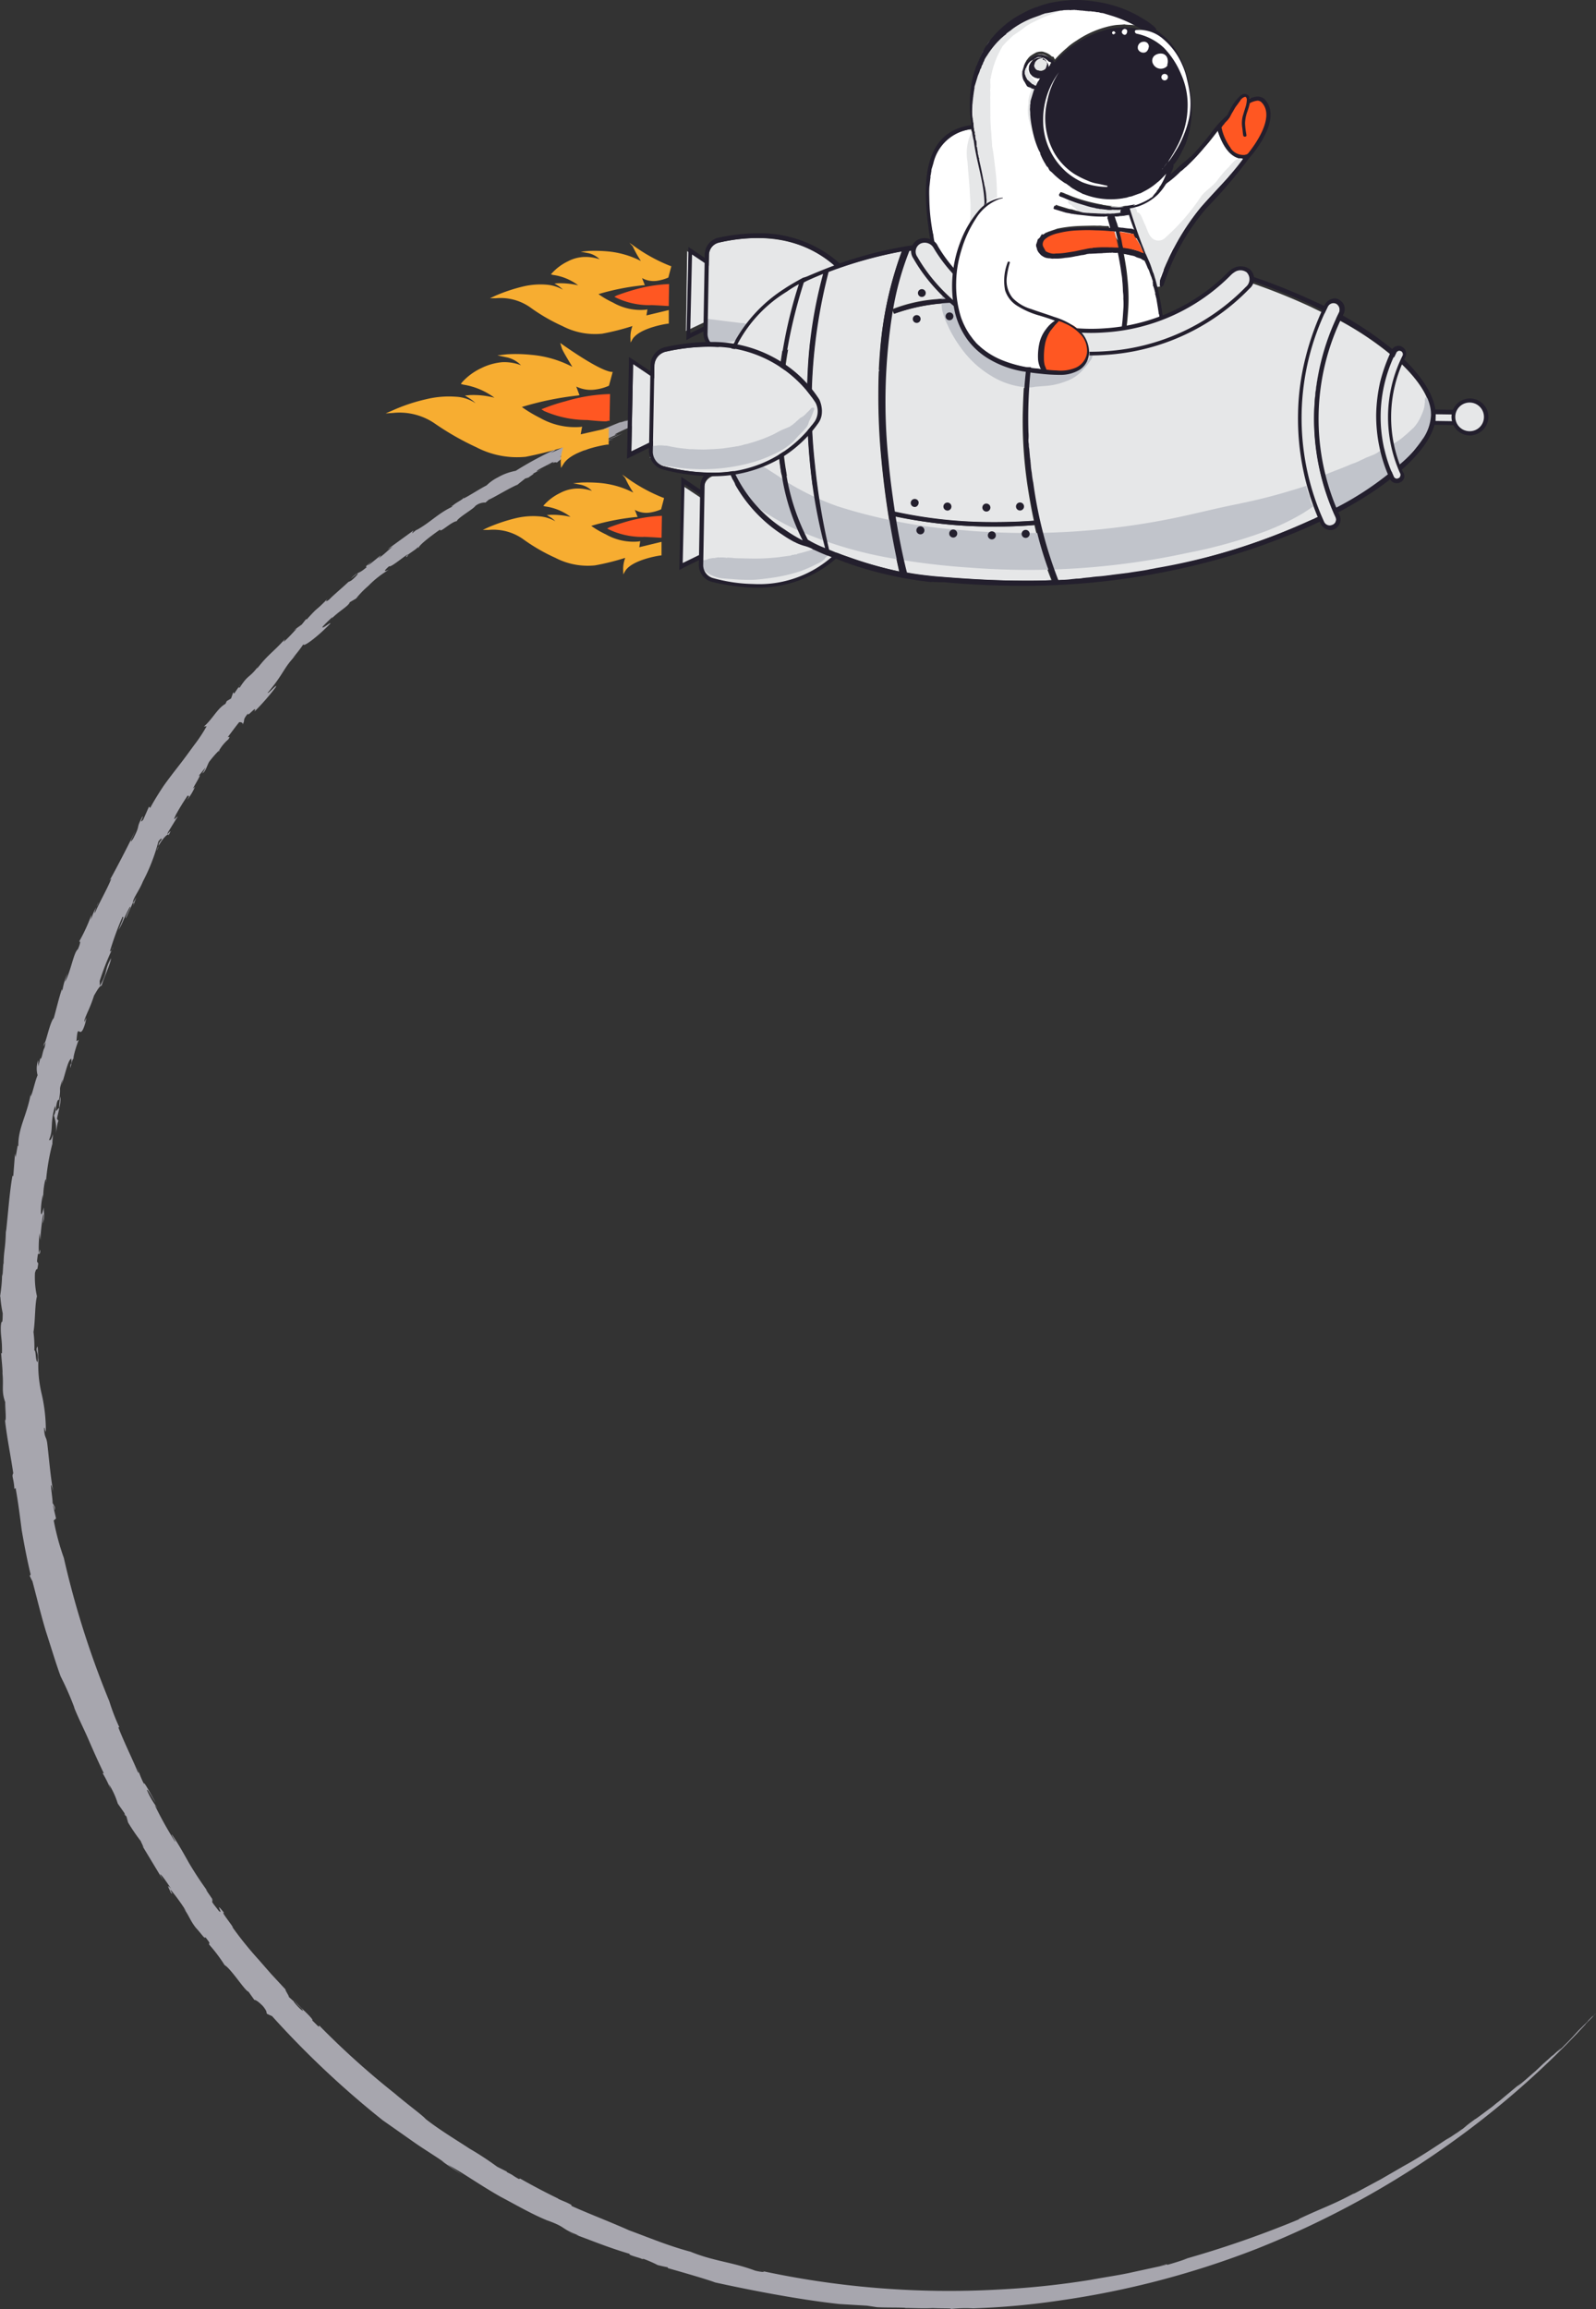 <svg xmlns="http://www.w3.org/2000/svg" width="138.296" height="200.044" viewBox="0 0 138.296 200.044"><rect x="0" y="0" width="138.296" height="200.044" fill="#333333" stroke="none"/><title>split_man</title><g id="Слой_2" data-name="Слой 2"><g id="Слой_1-2" data-name="Слой 1"><path d="M40.13,43.174a.11.11,0,0,0,.026-.071C40.121,43.146,40.117,43.166,40.13,43.174Z" style="fill:#a7a6ae"/><path d="M20.663,59.539l.169-.248A.922.922,0,0,0,20.663,59.539Z" style="fill:#a7a6ae"/><path d="M53.816,36.541l-.03.022c.217-.091.522-.182,1.01-.352C54.47,36.321,54.139,36.421,53.816,36.541Z" style="fill:#a7a6ae"/><path d="M.29,109.4l.02-.343C.3,109.211.286,109.312.29,109.4Z" style="fill:#a7a6ae"/><path d="M8.51,78.147a2.363,2.363,0,0,1-.148.411A.9.9,0,0,0,8.51,78.147Z" style="fill:#a7a6ae"/><path d="M61.635,34.729l-.421.085A1.215,1.215,0,0,0,61.635,34.729Z" style="fill:#a7a6ae"/><path d="M76.676,31.98h-.04C76.613,31.983,76.638,31.983,76.676,31.98Z" style="fill:#a7a6ae"/><path d="M70.705,32.526l-.425.07A3.52,3.52,0,0,0,70.705,32.526Z" style="fill:#a7a6ae"/><path d="M70.078,32.631l.2-.035A1.227,1.227,0,0,0,70.078,32.631Z" style="fill:#a7a6ae"/><path d="M136.637,176.183l.841-.883Z" style="fill:#a7a6ae"/><path d="M10.815,157.233l-.074-.071C10.794,157.238,10.811,157.247,10.815,157.233Z" style="fill:#a7a6ae"/><path d="M136.956,175.724l.221-.222Z" style="fill:#a7a6ae"/><path d="M54.035,37.478c-.385.224-1.238.521-1.212.567A8.069,8.069,0,0,0,54.035,37.478Z" style="fill:#a7a6ae"/><path d="M18.465,164.621l.165.238Z" style="fill:#a7a6ae"/><polygon points="136.956 175.724 136.7 175.98 136.78 175.906 136.956 175.724" style="fill:#a7a6ae"/><path d="M47.392,192.364l-.015-.008-.1-.034Z" style="fill:#a7a6ae"/><path d="M49.832,193.594l-.535-.229A4.228,4.228,0,0,0,49.832,193.594Z" style="fill:#a7a6ae"/><path d="M137.478,175.3l.48-.5Z" style="fill:#a7a6ae"/><path d="M78.369,199.957h0Z" style="fill:#a7a6ae"/><path d="M9.48,76.3l.124-.2C9.6,76.065,9.574,76.072,9.48,76.3Z" style="fill:#a7a6ae"/><polygon points="5.136 96.035 5.134 96.042 5.136 96.042 5.136 96.035" style="fill:#a7a6ae"/><path d="M5.248,94.976a3.768,3.768,0,0,0-.112,1.059A4.2,4.2,0,0,0,5.248,94.976Z" style="fill:#a7a6ae"/><path d="M4.593,98.24l.039-.119A.868.868,0,0,0,4.593,98.24Z" style="fill:#a7a6ae"/><path d="M11.55,78.218l-.009,0,0,.015Z" style="fill:#a7a6ae"/><path d="M9.839,82.056a1.907,1.907,0,0,0-.154.249A1.565,1.565,0,0,0,9.839,82.056Z" style="fill:#a7a6ae"/><path d="M3.366,108.643l0,0v.022Z" style="fill:#a7a6ae"/><path d="M9.472,147.378A77.816,77.816,0,0,1,5.533,134.97a21.471,21.471,0,0,1-.877-3.249l.2-.172-.235-1.019c0-.432.168.786.131.029l-.2-.366c.065-.1-.372-2.658.063-.954-.242-1.329-.345-2.679-.5-4.02-.087-.891-.255-.5-.292-1.492.053-.208.07.351.15.262a14.175,14.175,0,0,0-.347-3.164,10.693,10.693,0,0,1-.3-3.026l.035.236c-.071-.472-.076-1.374-.111-1.384-.236.361.139.5.009,1.349-.2-.069-.126-1.057-.28-1a10.681,10.681,0,0,0-.077-1.608c.16-.969.111-2.365.3-3.09a7.579,7.579,0,0,1-.171-2.04c.222-.72.144.182.285-.808l-.111-.168c.083-.814.108-.683.164-.649a10.876,10.876,0,0,1,.064-1.824c.01.206.036.413.061.62a18.452,18.452,0,0,1,.254-2.253c.068.033.006.481-.057.807.263-.586.053-1.049.115-1.376-.066.087-.19.86-.264.466a6.843,6.843,0,0,1,.177-1.586l.044.624a6.253,6.253,0,0,1,.175-1.962c0,.073.034.043.055.077a19.606,19.606,0,0,1,.55-3.166l-.007.24a8.547,8.547,0,0,1,.063-1.065c-.229.685-.223.487-.359.526.415-.883.074-1.465.533-2.955a1.092,1.092,0,0,1-.1.825,3.557,3.557,0,0,1,.161,1.6c.078-.579.2-1.258.257-1.1l-.159-.222c.08-.345.143-.618.2-.879-.093-.178-.362.655-.266-.17.137-.923.311-.433.253-.6.213-1.263-.086-.567.293-1.741A2.092,2.092,0,0,1,5.323,94c.312-.83.534-2.1.841-2.285a.682.682,0,0,1-.024.5l-.033-.023c-.081.981.166-.793.3-.439-.153.026.207-1.158.419-1.674l-.2.123c.138-1.9.258.185.765-1.576.26-1.139-.176.405-.058-.307.272-.74.465-.982.818-2.076.17-.279.475-.862.654-.853.188-.674.793-1.959.819-2.376-.6,1.045-.262,1.172-.967,2.392l-.018-.425a23.042,23.042,0,0,1,1.045-2.673c-.083.112-.146.151-.145.058a25.9,25.9,0,0,1,1.075-2.935c.206-.1-.141.606-.348,1.14.448-.747.355-.832.992-2.016.15-.007-.4.81-.352,1l.61-1.353c0,.009.015.007.024.012-.1-.29.51-1.01.846-1.857a16.012,16.012,0,0,0,1.34-3.461c.2-.253.3-.309.28-.163-.337.418-.226.373-.265.563.316-.659.974-1.275.839-.884.543-1.019-.313.3-.006-.339l.831-1.347c-.191.1-.5.568-.146-.179.339-.6.512-.89,1.011-1.645-.026.138.294-.149-.083.415a4.319,4.319,0,0,0,.717-1.183c-.634.768.828-1.4.279-.881l.633-.768a4.243,4.243,0,0,1-.286.513c.29-.141.413-.7.594-1A9.2,9.2,0,0,1,19,64.992a3.675,3.675,0,0,1,.785-.938c.252-.393-.061-.093-.021-.233.322-.419.628-.85.963-1.258.122-.011.395.037.271.242.314-.514-.067-.326.511-1.022-.2.508.854-.844.535-.135a20.16,20.16,0,0,0,1.844-2.105c.239-.459-.646.6-.7.482,1.475-1.739,1.306-2.09,2.481-3.3l-.322.3A12.633,12.633,0,0,0,26.3,55.8c-.085.322,1.139-.553,2.334-1.789.044-.166-.791.568-.678.28.258-.283.536-.547.813-.81.07-.047,0,.057-.1.172.721-.737,1.543-1.146,1.64-1.481l.914-.539-.366.207a9.263,9.263,0,0,1,1.076-1.1A8.5,8.5,0,0,1,33.7,49.357c-.194.083-.674.3.024-.309.123.171,1.591-1.119,1.642-1.006.3-.228.868-.571.846-.675l.035.154c-.048-.211,1.03-1.049,1.888-1.645-.047.351.937-.664,1.449-.729.057-.271,1.5-1.095,1.588-1.3a1.319,1.319,0,0,1,.9-.312l.286-.251c.385-.145,1.666-.941,2.488-1.3l.663-.528.3-.093c.1-.1.7-.449.3-.287l.4-.211c-.033-.146.528-.359,1.322-.8.2-.07.164-.014,0,.089.406-.2.265-.044.508-.108-.306.1,1.35-.944.226-.471-.1-.017.523-.364.935-.533l.3,0,.426-.352a13.077,13.077,0,0,1,1.46-.552c-.529.23-1.085.718.28.131a15.313,15.313,0,0,0-1.394.725c.279-.127.424-.178.012.072,1.041-.509.323-.227,1.369-.7-.016.124.292.03,1.224-.335l-.717.225a.641.641,0,0,1,.121-.083c-.265.1-.346.118-.418.1a12.467,12.467,0,0,1,1.375-.662c-.562.151-.11-.076.395-.316s1.081-.443.714-.367A4.342,4.342,0,0,1,55.6,36.6c-.879.4.719-.143.594-.026.327-.149-.734.193-.292-.009a10.985,10.985,0,0,1,1.261-.374l-.219.1.844-.267c.122-.094-.831.221-.072-.084a9.132,9.132,0,0,1,.969-.276c-.352.175-.058.17-.715.394.547-.179,2.292-.741,1.562-.6l.657-.2c-.422.094-1.6.387-.28-.034l-.007.021.9-.347.412-.081c-.017-.016.122-.084.464-.181.1,0,.425-.072.407-.034a3.275,3.275,0,0,0,1.035-.333c.56-.146.774-.184.523-.074.769-.186,2.106-.544,2.648-.591,1.033-.24-.217.029.382-.139a21.632,21.632,0,0,0,2.278-.393c.958-.193,2.029-.338,2.883-.479-.475-.012.467-.079.774-.193-.367.078,1.634-.18.135.061.305-.046.61-.1.917-.126.63-.046-1.513.222-.561.153,1.027-.135,1.7-.252,2.918-.351-.405.081.936-.1.635-.031-.252.04-.589.069-.934.107l.215-.013c2.263-.21.65-.134,1.838-.233,1.385-.061,1.093-.022,1.174-.011l1.278-.067c-.846.058-1.564.055-1.176.018.611.007,2.057-.089,2.436-.11-1.981.051-1.372.058-3.235.086-.254.031-.212.03-1.325.107.7-.082-.049-.017-.247-.007.216,0-.772.079-1.109.119-.312.006.662-.115-.467-.03l-.207.081a3.158,3.158,0,0,0-.754.034,4.445,4.445,0,0,1,1.114-.157c-.761.036-1.344.087-1.882.151l-1.611.283.248-.055c-.248.055-.7.117-1.048.17-.776.088.607-.121.4-.115l-1.254.172a.084.084,0,0,1-.032,0,5.754,5.754,0,0,1-.759.1l.759-.184c-.438.074-.874.154-1.305.266.139-.056-1.087.148-.161-.046l-1.933.371L66.5,33.1c-.461.1-.471.113.085.019a24.666,24.666,0,0,1-2.576.531c-1.484.439-2.05.48-3.825,1.076,1.359-.484-1.613.367-.159-.1a16.137,16.137,0,0,0-1.69.572c-.645.149-.392-.023.285-.253l-.794.274.009-.022c-.229.08-.45.189-.675.282-.745.206-.184-.037-.944.212l-.136.139-.528.129c.2-.028-.235.143-.78.341l.005-.023-.66.249c.637-.287-.612.2-.333.034-.561.222-.573.228-1.576.653l.2-.012c-1.294.589-.091-.067-1.161.36l.1.044c-1.6.474-2.528,1.229-3.682,1.645.627-.314.426-.325.423-.3a29.8,29.8,0,0,0-3.4,1.839,4.826,4.826,0,0,0-1.539.562,3.9,3.9,0,0,0-.988.7c-.706.359-1.943,1.184-2.029,1.121-.12.153-.615.36-.94.661l-.1.016.109.042c-1.282.607-1.922,1.388-3.176,2.066l.182-.167-.458.385c-.1.021.078-.145.067-.208L33.566,47.6l.487-.262c-.466.351-.721.663-1.273,1.041.764-.823-.718.577-.934.595l.436-.407c-.626.52-.625.52-.506.56-.795.7-.693.3-1.375,1l.542-.434c.2-.081-.131.3-.491.591-.1.054-.376.234-.117-.006-.6.58-1.559,1.376-1.8,1.652-.358.275-.3.119-.139-.066-1.25,1.269-.638.5-1.84,1.82l-.023-.066-.382.484-.719.518.283-.162c-.408.419-.635.708-1.147,1.162l.126-.26c-1.105,1.225-1.423,1.287-2.391,2.529-.086.067.056-.134.129-.236-.872,1.173-.88.693-1.678,1.941.032-.09-.1.005-.088-.057l-.379.554-.072-.126-.194.545-.373.226-.115.241c-.68.37-1.114,1.313-1.869,1.966l.242-.028a13.675,13.675,0,0,1-1.087,1.641c-.408.555-.827,1.14-1.28,1.722s-.916,1.178-1.354,1.793c-.418.628-.821,1.27-1.174,1.926l-.1-.121-.5,1.135c-.447.5.1-.4-.072-.263-.624,1.161-.1.579-.812,1.93-.465.636.038-.291.171-.639-.628,1.292-1.605,3.166-2.1,4.057.008.03,0,.1.035.054-.354.892-1,1.979-1.413,2.948-.051-.052.039-.3.136-.542a5.846,5.846,0,0,0-.477,1.125l.04-.417a15,15,0,0,1-1.07,2.318c.092-.068.18.013-.1.652-.363.271-.587,1.815-1.1,2.818,0-.144.275-.919.191-.7a5.915,5.915,0,0,0-.439,1.5l-.034-.173c-.279.827-.469,1.683-.707,2.521-.335.3-.729,2.355-.819,2.141-.251.9.3-.728.019.419-.174.277-.232,1.043-.363.955l.016-.127-.2.8-.006-.541a2.179,2.179,0,0,0-.049,1.3c-.265.626-.425,1.57-.607,1.842l.018-.253c-.325,1.862-1.1,2.975-1.08,4.5-.038.106-.072.086-.033-.143l-.2,1.154L1.3,99.951l-.15,1.939-.068-.036c-.237,1.258-.382,3.259-.561,4.893L.511,106.5c-.034,1.8-.188,1.723-.2,3.041A.455.455,0,0,1,.29,109.4l-.073,1.18-.052-.264c.065.879-.259,2.5-.138,1.959a10.487,10.487,0,0,0,.208,1.5c-.013,1.287-.094.313-.164,1.111-.032.932.129,1.095.1,2.358L.1,117.22c.032.591.093.956.13,1.778l-.04-.243c.171,1.334-.109,1.683.261,2.715-.008.564.119,1.625-.016,1.585.191,1.662.475,2.938.714,4.576-.163.291.034.355.1,1.361l.1-.09c.213,1.153.369,2.4.536,3.682.22,1.27.466,2.57.774,3.827l-.089.095c.076.16.152.319.239.475.359,1.346.732,2.9,1.174,4.364.472,1.452.888,2.85,1.276,3.891a26.206,26.206,0,0,1,1.2,2.741l-.056-.108c.364.936.844,1.856,1.263,2.824s.857,1.953,1.334,2.939c-.1-.1-.028.1-.161-.105a9.237,9.237,0,0,1,.781,1.573l-.178-.526a7,7,0,0,1,.762,1.67l.571.814a.627.627,0,0,1,.051.175l.13.128.141.519a15.906,15.906,0,0,0,1.105,1.62c.011.1.468.9.073.308l1.86,3.08-.257-.5c.04-.107.658.778.95,1.253-.477-.563-.146.023-.026.32.318.376-.171-.4.018-.212a17.078,17.078,0,0,1,1.309,1.817l-.239-.281c.5.667.576,1.085,1.088,1.73.507.546.781,1.021.815.8.67.831.163.392.359.677a13.729,13.729,0,0,1,1.311,1.748c.552.305,1.782,2.26,2.067,2.3l.51.716c.058-.012.26.04.755.55.412.528.24.47.34.655l.441.2a80.112,80.112,0,0,0,9.578,9.013l2.55,1.791c.9.645,1.883,1.229,2.785,1.859l-.215-.117c.6.41,1.189.846,1.818,1.218-.448-.284-.876-.6-1.3-.913l1.13.667c1.018.632,2.184,1.412,3.464,2.135,1.3.683,2.632,1.468,4,2.03,1.811.644,1.082.688,2.805,1.326-.152-.043-.216-.043-.35-.088,1.855.686,2.842,1.109,4.736,1.678-.273.082,1.214.418,1.017.443l.178-.01a9.989,9.989,0,0,1,1.216.532c.283.07.566.139.855.189l.051.085c1.112.312,3.494,1,4.062,1.229,2.8.617,7.225,1.493,10.793,1.875l2.367.14.865.131c.831.048,1.716.014,2.488.056,0,.007-.036.012-.091.015.844,0,1.647.052,2.437.007.923.042,1.823,0,1.54.08a12.052,12.052,0,0,1,1.961-.054,65.787,65.787,0,0,0,7.571-.691,76.634,76.634,0,0,0,16.969-4.454,78.827,78.827,0,0,0,17.228-9.452,76.655,76.655,0,0,0,10.562-9.21c.259-.287,1-1.058.7-.776.573-.593.854-.849.956-.972-.79.8.22-.27-.559.5l.491-.5c.094-.109-.663.689-.555.554l-.121.159-.772.76c-.373.384-.571.671-1.5,1.551l.257-.242a3.946,3.946,0,0,1-.643.565l.169-.156-.655.584a8.63,8.63,0,0,0,.864-.814c-.919.836.242-.213-.44.421-.424.393-.316.271-.3.247l-.763.7c.017-.035.507-.465.187-.191l-.952.9c-.194.149-1.059.952-1.545,1.3.716-.61-.074.043.032-.063l-1.769,1.476c-.172.134.457-.4.189-.173-.338.272-.544.459-.733.6-.168.11-1.374,1.035-1.343.971-1.265.915-.493.439-1.683,1.278-.161.1.932-.684.4-.318-.4.305-.827.575-1.239.863a6.949,6.949,0,0,1,.695-.506c-1.7,1.127-3,2-4.345,2.735l-2,1.157L117.408,190c-.478.22.322-.2.642-.391-2.34,1.343-3.424,1.626-5.487,2.619l-.026.043a89.4,89.4,0,0,1-10.047,3.48l.419-.1c-.468.163-1.229.418-1.8.564-.093,0,.4-.172-.617.082.214-.037.647-.126.524-.078l-2.825.613c-1.1.256-2.354.425-3.657.669a72.784,72.784,0,0,1-8.041.847,76.989,76.989,0,0,1-20.877-1.7c1.007.189.55.248-.2.053-1.994-.747-3.578-.808-5.587-1.634-1.895-.5-3.6-1.223-5.307-1.848-1.658-.743-3.325-1.367-4.987-2.109l-.032-.1c-.474-.267-.628-.286-1.144-.527l.021-.013c-1.215-.579-2.647-1.359-3.317-1.743l-.085.052c-.7-.38-.334-.254-1.074-.612l.042-.025-.857-.43a27.4,27.4,0,0,0-2.426-1.588c-.858-.576-2.553-1.582-3.786-2.558-.18-.25-1.731-1.39-2.657-2.193a71.182,71.182,0,0,1-6.563-5.905l-.04.119-.563-.561c.026-.009-.04-.094.053-.017-.34-.527-1.322-1.268-1.675-1.813a3.04,3.04,0,0,0,.665.759c.425.494-.114.149-.651-.555l.03,0L25.029,173c.021-.11-.313-.544-.293-.655L23.489,171l-1.106-1.265a30.8,30.8,0,0,1-2.242-2.781c.247.161-1.171-1.543-.7-1.214-1.015-1.26.041.3-.5-.218-.269-.364-.589-.72-.574-.831.154.152-.114-.369.1-.073l-.612-.891c-.046-.093.107.09.183.182-.651-.887-1.182-1.707-1.665-2.521-.463-.828-.91-1.63-1.466-2.447-.134-.091.388.681.256.593a32.234,32.234,0,0,1-1.755-3.154l.265.293a7.129,7.129,0,0,1-.937-1.588c.018-.2.477.692.748,1.084-.325-.592-1.14-2.091-.988-1.585a8.515,8.515,0,0,1-.581-1.43c-.032,0,.259.715.007.31-.423-1.02-1.173-2.545-1.66-3.8.031,0,.034-.1.092,0A17.562,17.562,0,0,1,9.472,147.378Z" style="fill:#a7a6ae"/><path d="M11.808,77.738l-.258.48c.03.015.054.054-.023.3Z" style="fill:#a7a6ae"/><path d="M3.987,102.231a1.823,1.823,0,0,0,.006.2C4.009,102.3,4,102.253,3.987,102.231Z" style="fill:#a7a6ae"/><path d="M3.485,108.481c.005-.448-.065-.054-.119.162C3.394,108.655,3.429,108.648,3.485,108.481Z" style="fill:#a7a6ae"/><path d="M19,64.992c-.046.085-.065.143-.032.147C19.021,65.022,19.022,64.988,19,64.992Z" style="fill:#a7a6ae"/><path d="M49.913,39.3l-.151.059A1.161,1.161,0,0,0,49.913,39.3Z" style="fill:#a7a6ae"/><path d="M47.823,40.153l-.407.214A3.6,3.6,0,0,0,47.823,40.153Z" style="fill:#a7a6ae"/><path d="M13.742,73.3a2.163,2.163,0,0,0-.163.4A1.606,1.606,0,0,0,13.742,73.3Z" style="fill:#a7a6ae"/><path d="M47.008,40.6l-.5.265c0,.008,0,.015,0,.022Z" style="fill:#a7a6ae"/><path d="M50.56,38.99l-.647.3A4.456,4.456,0,0,0,50.56,38.99Z" style="fill:#a7a6ae"/><path d="M28.665,53.652l-.043.043C28.334,54.035,28.522,53.83,28.665,53.652Z" style="fill:#a7a6ae"/><path d="M44.913,41.948l-.068.034-.131.1Z" style="fill:#a7a6ae"/><path d="M52.823,38.045c-.1.045-.186.087-.254.127l.3-.119C52.836,38.055,52.826,38.052,52.823,38.045Z" style="fill:#a7a6ae"/><path d="M35.246,48.255c.1-.132.132-.192.122-.213C35.219,48.157,35.135,48.246,35.246,48.255Z" style="fill:#a7a6ae"/><g id="rocket_man" data-name="rocket man"><g id="fire"><g id="fire_middle" data-name="fire middle"><path id="Fill-23" d="M48.7,30.22c.163.362.609,1.082.893,1.559a9.347,9.347,0,0,0-3.55-1.038,12.961,12.961,0,0,0-2.094-.049l-.848.094.844.178a2.475,2.475,0,0,1,1.2.676,4,4,0,0,0-1.638-.262,5.087,5.087,0,0,0-1.794.509A5.226,5.226,0,0,0,40.055,33.1l-.125.157.214.065a6.131,6.131,0,0,1,2.7,1.132,7.229,7.229,0,0,0-2.157-.225l-.4.035.361.226a3.182,3.182,0,0,1,.568.446,3.359,3.359,0,0,0-1.742-.568,8.3,8.3,0,0,0-2.523.211A15.4,15.4,0,0,0,34,35.563l-.584.252.637-.041a5.4,5.4,0,0,1,3.69.963,23.976,23.976,0,0,0,3.53,2.008,7.636,7.636,0,0,0,4.278.829,33.042,33.042,0,0,0,3.25-.811,3.731,3.731,0,0,0-.212,1.341l.024.437.226-.361c.759-1.215,3.749-1.674,3.785-1.663h.118l.008-1.442-2.432.551.124-.665-.165.028a6.147,6.147,0,0,1-3.473-.78,12.118,12.118,0,0,1-1.586-.95,26.612,26.612,0,0,1,4.831-.994l.165-.028-.281-.749a2.869,2.869,0,0,0,1.721.248,4.176,4.176,0,0,0,1.067-.3l.047-.025.322-1.19-.154-.008c-1.151-.193-3.973-2.22-4.008-2.231l-.386-.273Z" style="fill:#f7ad31"/><path id="Fill-26" d="M50.889,36.389c1.328.129,1.753.141,1.775.07l.154.008.043-2.33a14.648,14.648,0,0,0-3.86.625,15.818,15.818,0,0,0-1.863.606l-.222.089.229.148a9.3,9.3,0,0,0,3.744.784" style="fill:#ff5722"/></g><g id="fire_top" data-name="fire top"><path id="Fill-28" d="M54.829,21.341a9.222,9.222,0,0,0,.708,1.27,7.888,7.888,0,0,0-2.871-.832A12.724,12.724,0,0,0,51,21.741l-.683.066.665.124a1.949,1.949,0,0,1,.972.529,3.81,3.81,0,0,0-1.306-.2,3.276,3.276,0,0,0-1.443.382,4.5,4.5,0,0,0-1.356,1l-.115.121.179.054a4.64,4.64,0,0,1,2.187.9,6.852,6.852,0,0,0-1.742-.177l-.319.02.265.159a2.168,2.168,0,0,1,.471.377,3.342,3.342,0,0,0-1.43-.434,6.517,6.517,0,0,0-2.041.162,14.667,14.667,0,0,0-2.389.8l-.455.213h.508a4.458,4.458,0,0,1,2.964.782,15.941,15.941,0,0,0,2.822,1.637,6.081,6.081,0,0,0,3.434.651,20.8,20.8,0,0,0,2.614-.662,2.724,2.724,0,0,0-.171,1.08l.009.355.17-.3c.611-.985,3.024-1.347,3.06-1.336l.082-.014V26.86l-1.938.466.088-.521-.165.028a4.808,4.808,0,0,1-2.818-.62,7.973,7.973,0,0,1-1.261-.734,21.062,21.062,0,0,1,3.9-.769h.118l-.241-.62a2.061,2.061,0,0,0,1.377.223,3.922,3.922,0,0,0,.856-.248l.046-.025.257-.976-.107-.033a14.407,14.407,0,0,1-3.24-1.8l-.29-.2Z" style="fill:#f7ad31"/><path id="Fill-30" d="M56.41,26.428c1.077.054,1.42.08,1.42.08h.118l.031-1.9a13,13,0,0,0-3.083.509c-.856.248-1.476.49-1.476.49l-.186.1.168.09a6.733,6.733,0,0,0,3.008.639" style="fill:#ff5722"/></g><g id="fire_bottom" data-name="fire bottom"><path id="Fill-32" d="M54.17,41.405a9.211,9.211,0,0,0,.708,1.269,7.888,7.888,0,0,0-2.871-.832,12.723,12.723,0,0,0-1.668-.037l-.683.066.665.123a1.949,1.949,0,0,1,.972.529,3.81,3.81,0,0,0-1.306-.2,3.263,3.263,0,0,0-1.443.382,4.476,4.476,0,0,0-1.356.994l-.115.121.179.055a4.66,4.66,0,0,1,2.187.9A6.852,6.852,0,0,0,47.7,44.6l-.319.021.265.158a2.168,2.168,0,0,1,.471.377,3.2,3.2,0,0,0-1.4-.423,6.513,6.513,0,0,0-2.04.162,14.764,14.764,0,0,0-2.389.8l-.456.213h.509a4.458,4.458,0,0,1,2.964.782,15.845,15.845,0,0,0,2.822,1.637,6.09,6.09,0,0,0,3.434.652,21.035,21.035,0,0,0,2.618-.651A2.707,2.707,0,0,0,54,49.406l.01.355.169-.3c.612-.986,3.025-1.348,3.061-1.337l.082-.014V46.94l-1.926.465.08-.522-.164.028a4.819,4.819,0,0,1-2.819-.62,8.051,8.051,0,0,1-1.261-.734,20.978,20.978,0,0,1,3.9-.768h.118l-.242-.62a2.056,2.056,0,0,0,1.377.223,3.815,3.815,0,0,0,.856-.248l.047-.025.257-.976-.107-.033a14.515,14.515,0,0,1-3.241-1.8l-.289-.2Z" style="fill:#f7ad31"/><path id="Fill-35" d="M55.786,46.505c1.077.054,1.421.08,1.421.08h.118l.031-1.9a13,13,0,0,0-3.083.509c-.856.248-1.476.49-1.476.49l-.186.1.167.09a6.746,6.746,0,0,0,3.008.639" style="fill:#ff5722"/></g></g><g id="spaceman"><g id="hand"><path id="bg" d="M107.765,13.777a41.036,41.036,0,0,1-3.692,4.19,20.97,20.97,0,0,0-3.245,5.419c.025.047.025.047.014.082,0,.119-.018.19-.015.308s-.019.19-.015.308l-.033.107c-.022.072-.007.154-.046.025a.407.407,0,0,1-.2.526.452.452,0,0,1-.525-.2l-.114-.269c-.139-.315-.3-.677-.477-1-.024-.047-.06-.058-.085-.1-.2-.255-.356-.5-.553-.753a6.787,6.787,0,0,0-1.07-1.106c-.207-.219-.414-.438-.585-.646a4.766,4.766,0,0,1-.474-.5,1.827,1.827,0,0,1-.306-.8.336.336,0,0,1-.217-.183.405.405,0,0,1,.2-.525,6.031,6.031,0,0,1,.752-.163c.011-.035.058-.06.1-.085.151-.111.291-.185.441-.3a3.783,3.783,0,0,1,.406-.306,3.131,3.131,0,0,1,.43-.26c.29-.186.592-.407.893-.628.592-.406,1.233-.719,1.789-1.136.463-.367.78-.9,1.278-1.252a.337.337,0,0,1,.33-.056,19.62,19.62,0,0,0,1.665-1.759c.4-.425.744-.907,1.121-1.378.337,1.078,1.013,2.454,2.23,2.433" style="fill:#fff"/><path id="red" d="M109.8,9.785a6.923,6.923,0,0,1-.22,1.22c-.021.071-.043.143-.09.168a4.843,4.843,0,0,1-1.025,1.836,1.237,1.237,0,0,1-.932.5,1.3,1.3,0,0,1-.947-.482,3.244,3.244,0,0,1-.562-1.108c-.117-.387-.291-.713-.1-1.084a5.2,5.2,0,0,1,.738-1.143c.273-.386.51-.783.783-1.168.263-.35.939-.262.905.235a.136.136,0,0,1,0,.118.765.765,0,0,1,.373-.2.793.793,0,0,1,.861.378,1.538,1.538,0,0,1,.131.47.772.772,0,0,1,.085.26" style="fill:#ff5722"/><g id="shadow"><path id="Fill-43" d="M107.668,13.705c.036.011.039.129-.025-.046h0a.458.458,0,0,1-.141.465,2.938,2.938,0,0,1-.33.446,3.131,3.131,0,0,1-.819.767h0a2.974,2.974,0,0,0-.194.253c-.366.436-.722.836-1.124,1.26s-.757.825-1.124,1.26a4.329,4.329,0,0,1-.5.629c-.057.06-.068.1-.125.157l-.036.109c-.223.479-.4.933-.613,1.376a3.932,3.932,0,0,1-.712,1.189.144.144,0,0,1-.2-.013.142.142,0,0,1-.036-.1c-.069.1-.09.168-.158.264-.047.025-.047.025-.058.061l-.022.071c-.111.24-.141.465-.241.669s-.191.371-.292.575a3.715,3.715,0,0,0-.256.586c-.022.072-.09.168-.112.24l-.011.035a.036.036,0,0,1,.025.046h0a.867.867,0,0,1,.175.326.408.408,0,0,1-.281.5.353.353,0,0,1-.072.014c-.293.067-.443-.212-.521-.47a.038.038,0,0,0-.024-.047h0l-.037-.01a6.534,6.534,0,0,1-.613-.811c-.382-.545-.845-1.076-1.273-1.6a9.379,9.379,0,0,1-.728-.689c-.207-.219-.392-.51-.588-.764a2.741,2.741,0,0,1-.506-.779.56.56,0,0,1-.024-.436h0a.3.3,0,0,1-.036-.423l.013-.014a1.035,1.035,0,0,1,.559-.3c.071.022.082-.014.035.011.011-.036.047-.025.094-.05a.124.124,0,0,1,.082-.014.523.523,0,0,1,.236-.006,1.563,1.563,0,0,1,.37-.318,1.155,1.155,0,0,1,.359-.281.616.616,0,0,1,.668.242.6.6,0,0,1,.067.293l.107.033c.2.1.257.312.357.5a5.679,5.679,0,0,0,.252.584c.189.409.3.95.719,1.234a.856.856,0,0,0,1.071-.183,18.4,18.4,0,0,0,3.071-3.559c.388-.507.994-.831,1.392-1.373a9.742,9.742,0,0,1,1.02-1.175,3.869,3.869,0,0,1,.517-.546,1.3,1.3,0,0,1,.28-.149.779.779,0,0,1,.258-.078l.036.011.071.021" style="fill:#e6e7e8"/></g><path id="border" d="M109.3,8.853c1.263,1.243-.595,3.764-1.213,4.513-.082.014-.211.053-.211.053a1.341,1.341,0,0,1-1.233-.569c.011-.036-.025-.047-.05-.093a4.734,4.734,0,0,1-.69-1.459c.011-.036-.024-.047-.014-.082-.024-.047-.039-.129-.063-.176h0c.01-.036.046-.025.057-.06l.057-.061.011-.036c.011-.036.047-.025.058-.061s.046-.024.057-.06c.09-.168.287-.3.424-.5.126-.157.191-.372.327-.565h0c.09-.168.169-.3.249-.432.125-.157.262-.35.4-.543a.708.708,0,0,1,.369-.317.136.136,0,0,1,.118,0,.37.37,0,0,1,.089.222,2.571,2.571,0,0,1-.145.736l-.131.43-.086.286a2.606,2.606,0,0,0-.046.923c.042.247.049.483.091.73.028.165.311.133.283-.031a6.9,6.9,0,0,1-.123-1.013,3.222,3.222,0,0,1,.143-.855l.01-.036a7.129,7.129,0,0,0,.261-.858,1.7,1.7,0,0,1,.691-.22.53.53,0,0,1,.311.133m-1.317,4.6a.115.115,0,0,1-.057.06c.011-.035.011-.035.057-.06m.29.205c.527-.582,2.848-3.47,1.3-5.071a.916.916,0,0,0-.6-.22,1.736,1.736,0,0,0-.68.184c-.025-.047-.014-.083-.039-.129a.408.408,0,0,0-.421-.284.6.6,0,0,0-.42.224,3.7,3.7,0,0,0-.8,1.085c-.09.168-.19.372-.28.54a8.694,8.694,0,0,0-1.343,1.467,23.863,23.863,0,0,1-1.879,2.2l.033-.107a3.132,3.132,0,0,1-.392.389,8.514,8.514,0,0,0-.854.756,13.338,13.338,0,0,1-2.177,1.643h0c-.509.392-2.97,2.067-3.529,2.366-.011.035.025.046.014.082.047-.025.118,0,.165-.028.082-.014.176-.064.258-.078.115-.025.228-.056.34-.092h0l.326-.174c.187-.1,2.263-1.54,2.45-1.639a4.576,4.576,0,0,0,.512-.274c.384-.235.707-.528,1.055-.774a9.026,9.026,0,0,0,.9-.781h0a.8.8,0,0,1,.209-.171,16.788,16.788,0,0,0,2-2.087c.367-.436.708-.918,1.085-1.389.337,1.078,1.013,2.454,2.23,2.433-1.082,1.507-2.453,2.809-3.656,4.2a20.58,20.58,0,0,0-3.571,6.377h0c.014.082-.018.189,0,.272-.011.036-.018.189-.022.071a.126.126,0,0,1,.014.083l.025.046.025.047a.08.08,0,0,1,.05.093,1.588,1.588,0,0,1,.219-.207,19.191,19.191,0,0,1,3.749-6.705,43.4,43.4,0,0,0,3.7-4.344h0" style="fill:#231f2d"/></g><path id="Fill-67" d="M89.987,5.065a.714.714,0,0,1,.376-.081l-.011.036.061.057a.543.543,0,0,1,.256.312.516.516,0,0,1-.048.415.461.461,0,0,1-.287.3.52.52,0,0,1-.415-.048.457.457,0,0,1-.3-.287.389.389,0,0,1-.017-.2l.065-.214a.975.975,0,0,1,.323-.293" style="fill:#e6e7e8"/><path id="Fill-81" d="M90.119,5.144c.046-.024.036.011,0,0m-.606.324a.343.343,0,0,0,.242.62.124.124,0,0,1,.082-.014l.036.011c-.083.014-.047.025.071.022a.125.125,0,0,1,.083-.014c.071.021.118,0,.189.018a1.423,1.423,0,0,0,.62-.241.447.447,0,0,0,.152-.5.467.467,0,0,0-.422-.284l-.143-.043c-.071-.022-.132-.08-.2-.1a.438.438,0,0,0-.594.175l-.015.03a.4.4,0,0,0-.051.3l-.047.025" style="fill:#e6e7e8"/><path id="Fill-83" d="M102.334,13.145c-.011.035-.047.025,0,0-.025-.047.022-.072.032-.108l-.032.108" style="fill:#e6e7e8"/><path id="Fill-85" d="M102.5,12.454a3.362,3.362,0,0,1-.148.619,3.669,3.669,0,0,1,.148-.619" style="fill:#e6e7e8"/><path id="Fill-87" d="M102.208,6.352a4.335,4.335,0,0,1,.507,1.676,8.151,8.151,0,0,1,.152,1.686,11.55,11.55,0,0,1-.156,1.671c-.061.333-.148.619-.2.916l-.054.178c.032-.107.029-.225.061-.332.037-.38.11-.748.147-1.127a9.276,9.276,0,0,0,.059-1.739,7.932,7.932,0,0,0-.367-1.751,6.461,6.461,0,0,0-1.667-2.615A7.153,7.153,0,0,0,98.426,3.37a5,5,0,0,0-2.7-.234.163.163,0,0,1-.1-.3,3.209,3.209,0,0,1,2.513-.174,6.088,6.088,0,0,1,2.379,1.424,7.7,7.7,0,0,1,.891,1.051,9.282,9.282,0,0,1,.8,1.22" style="fill:#e6e7e8"/><path id="Fill-89" d="M99.3,4.493a.389.389,0,0,0,.017.2,1.175,1.175,0,0,1-.2.289.815.815,0,0,1-1.016,0,.627.627,0,0,1-.127-.741.762.762,0,0,1,.592-.406.5.5,0,0,1,.561.209,1.457,1.457,0,0,1,.178.445" style="fill:#e6e7e8"/><path id="Fill-91" d="M97.173,3.77a1.275,1.275,0,0,1-.037.379l-.172.182a.506.506,0,0,1-.569-.055.49.49,0,0,1,.167-.808.449.449,0,0,1,.589.236.483.483,0,0,1,.022.064" style="fill:#e6e7e8"/><path id="Fill-93" d="M94.017,3.75h0c.025.046-.011.036,0,0l-.043.143c-.011.036-.047.025-.094.05a.135.135,0,1,1-.08-.258h0a.136.136,0,0,1,.118,0c.036.01.061.057.1.068h0" style="fill:#e6e7e8"/><path id="Fill-95" d="M94.649,3.083a.143.143,0,0,1,.118,0c.071.022.11.151.124.233a.194.194,0,0,1-.265.232c-.25-.076-.153-.4.023-.461" style="fill:#e6e7e8"/><path id="Fill-97" d="M99.462,5.363a.355.355,0,0,1,.315.251.308.308,0,0,1-.288.3.262.262,0,0,1-.309-.205.231.231,0,0,1-.005-.046.308.308,0,0,1,.287-.3" style="fill:#e6e7e8"/><path id="Fill-99" d="M90.688,8.675h0a8.326,8.326,0,0,0-.069,2.673,6.237,6.237,0,0,0,2.392,4.084,5.933,5.933,0,0,0,2.248.955,7.507,7.507,0,0,0,1.339.093,7.117,7.117,0,0,0,.848-.094c.294-.067.577-.1.87-.165.047-.025.061.057.014.082a6.34,6.34,0,0,1-2.127.448,6.466,6.466,0,0,1-1.674-.273,5.887,5.887,0,0,1-3.405-3.063,6.932,6.932,0,0,1-.436-4.74" style="fill:#e6e7e8"/><g id="body_bg" data-name="body bg"><path id="Fill-51" d="M84.982,27.872c-.053-.211-.131-.469-.285-.477-.059-.447-.083-.884-.143-1.332-.048-.483-.179-.952-.192-1.425-.014-.082,0-.118-.017-.2.01-.036-.007-.236.01-.036,0-.118-.017-.2-.02-.318h0a3.414,3.414,0,0,0-.1-.577.737.737,0,0,1,.047-.415,5.356,5.356,0,0,1-.162-.752,2.651,2.651,0,0,1-.038-.519c.022-.071,0-.118.019-.19.011-.035-.007-.236.011-.035a3.03,3.03,0,0,1,.067-1l.1-.322L84.3,20.2c-.011.035-.014-.083,0-.118a1.97,1.97,0,0,1,.3-.882c.057-.061.068-.1.115-.122a1.731,1.731,0,0,1,.126-.157l.172-.182h0a.378.378,0,0,0,.079-.132c.011-.036.068-.1.079-.132a1.406,1.406,0,0,1,.334-.328l.011-.036h0a.636.636,0,0,0,.008-.154h0a.624.624,0,0,0,.007-.154c-.014-.082-.017-.2-.031-.283a.622.622,0,0,0,.007-.154h0c.011-.035-.014-.082,0-.118-.014-.082,0-.118-.028-.164-.014-.083-.017-.2-.031-.283l.011-.036c-.014-.082-.018-.2-.032-.283a2.154,2.154,0,0,0-.056-.329c-.014-.083,0-.118-.028-.165-.014-.082-.053-.211-.067-.294s0-.118-.028-.164c.01-.036-.025-.047-.014-.083-.014-.082-.039-.129-.053-.211-.113-.659-.272-1.293-.4-1.916-.014-.082,0-.118-.029-.165a.036.036,0,0,1-.024-.045h0c.01-.036-.015-.083,0-.118-.025-.047,0-.118-.028-.165s0-.118-.028-.165c-.014-.082,0-.118-.028-.164a.036.036,0,0,1-.025-.046h0c.011-.036-.014-.082,0-.118s-.014-.082,0-.118c-.014-.083,0-.118-.018-.2a.137.137,0,0,0-.014-.082h0l-.036-.011c-.014-.082,0-.118-.028-.165.011-.035-.025-.046-.014-.082-.025-.047,0-.118-.028-.165l.036.011a.037.037,0,0,1-.026-.044v0l-.025-.047-.025-.047c.011-.035-.025-.046-.014-.082a.13.13,0,0,1-.014-.082,2.167,2.167,0,0,0-.056-.33c.011-.036-.014-.082,0-.118a.4.4,0,0,0-.018-.2c-.014-.083,0-.118-.028-.165s0-.118-.028-.165c-.042-.247-.038-.519-.058-.837.021-.072,0-.118.018-.19-.014-.082.019-.19,0-.272.021-.071,0-.118.018-.19s0-.118.019-.189a1.508,1.508,0,0,1,.018-.19c.022-.071.008-.154.029-.225,0-.118.041-.261.048-.415.033-.107.029-.226.062-.333a.494.494,0,0,1,.029-.225l.065-.215.174-.572c.043-.143.133-.311.177-.454l.054-.179a.346.346,0,0,0,.09-.167l.032-.108.022-.071a.137.137,0,0,0,.068-.1l.022-.071c.033-.107.09-.168.112-.24l.022-.071c.021-.072.068-.1.089-.168.011-.036.058-.061.069-.1s.057-.061.068-.1a7.831,7.831,0,0,1,.959-1.232c.1-.085.173-.182.277-.267.046-.025.057-.061.1-.086s.057-.06.1-.085c.057-.061.151-.111.208-.172l.011-.035h0a5.359,5.359,0,0,1,.567-.453,7.413,7.413,0,0,1,1.91-1.021A6.54,6.54,0,0,1,90.712.873,7.461,7.461,0,0,1,91.757.644,9.877,9.877,0,0,1,92.771.522c.153.007.318-.021.472-.013h0a10.2,10.2,0,0,1,1.492.1,14.333,14.333,0,0,1,1.713.4,11.265,11.265,0,0,1,2.441,1.1,3.348,3.348,0,0,0,.422.284l-.072-.021L99.025,2.3l-.036-.01c.1.068.2.1.264.158l-.071-.022L99.074,2.4l-.107-.033a3.029,3.029,0,0,0-.8-.2c-.118,0-.19-.018-.308-.015s-.19-.018-.308-.015a.331.331,0,0,0-.189-.019c-.283.032-.555.027-.8.069a6.216,6.216,0,0,0-.752.163,8.47,8.47,0,0,0-2.545,1.18,5.583,5.583,0,0,0-.753.553c-.011.035-.047.024-.058.06a8.511,8.511,0,0,0-.933.888c-.011.036-.046.025-.057.061h0c-.011.036-.047.025-.058.061h0a.038.038,0,0,1-.025-.047l-.048-.1h0c-.025-.047-.05-.093-.086-.1l-.036-.011h0l-.046.025h0a1.433,1.433,0,0,0-.554-.363l-.036-.011-.107-.04-.107-.032a1.3,1.3,0,0,0-.561.066l-.047.025a3.406,3.406,0,0,0-.43.259h0a1.17,1.17,0,0,0-.287.3.672.672,0,0,0-.147.228.629.629,0,0,0-.112.24,1.178,1.178,0,0,0-.08.522,1.292,1.292,0,0,0,.12.5c.06.057.074.14.135.2-.011.036.025.047.05.093-.011.036.025.047.05.094.06.057.132.079.157.125.036.011.025.047.06.058s.025.046.061.057c.025.047.025.047.061.058l.071.021c.036.011.061.058.1.069L89.6,7.4l.036.01.072.022.071.022.024.017.022-.072.011-.036.01-.035.011-.036.011-.036a.035.035,0,0,0-.023-.045h0L89.8,7.2h0l-.035-.011h0l-.036-.011h0L89.7,7.165a.137.137,0,0,0-.1-.068l-.072-.022c-.025-.046-.025-.046-.06-.057-.025-.047-.025-.047-.061-.058s-.025-.046-.061-.057c-.025-.047-.1-.068-.121-.115-.036-.011-.025-.047-.061-.058s-.071-.021-.06-.057l-.025-.047-.05-.093-.05-.093c-.025-.047-.014-.082-.039-.129s-.05-.093-.039-.129a.136.136,0,0,1,0-.118.221.221,0,0,1,.008-.154l.032-.107.011-.036h0l.011-.036a.341.341,0,0,0,.09-.168.456.456,0,0,1,.1-.2,1.735,1.735,0,0,1,.287-.3h0c.011-.035.046-.024.057-.06a1,1,0,0,1,.337-.21l.047-.025.046-.025c.036.011.047-.025.083-.014a.389.389,0,0,1,.2-.017c.036.01.118,0,.154.007l.072.022.071.022a1.223,1.223,0,0,1,.422.284c.035.01.025.046.06.057l.025.047.025.046h0a.038.038,0,0,0,.024.047h0a.135.135,0,0,0,.061.057h0l.046-.025.036.011h0c-.057.061-.068.1-.126.157s-.125.157-.183.218l.011-.036c-.011.036-.057.061-.068.1.011-.036-.025-.047-.014-.083l.01-.035c.011-.036-.024-.047-.014-.083h0l-.049-.093-.025-.047c-.036-.01-.025-.046-.061-.057l-.025-.047c-.025-.046-.1-.068-.121-.115-.036-.01-.025-.046-.061-.057-.025-.047-.025-.047-.061-.057h0l.05.093-.036-.011-.068-.029h0c-.025-.046-.025-.046-.014-.082a.08.08,0,0,0-.05-.093l-.071-.025c-.047.025-.047.025-.083.014a1.789,1.789,0,0,0-.283.031c-.046.025-.129.039-.175.064s-.1.086-.151.111l-.2.289a.509.509,0,0,0-.1.322.662.662,0,0,0,.045.365.5.5,0,0,0,.185.29c.05.094.157.126.254.194a.516.516,0,0,0,.322.1c.082-.014.118,0,.2-.017a7.626,7.626,0,0,0-.472.911l-.021.071-.036-.01-.011.035-.032.108-.033.107-.022.071-.065.215-.011.036h0L89.507,8.2l-.033.107-.065.215-.011.035h0c-.021.072-.007.154-.029.226a.113.113,0,0,1,.014.082l-.047.025c.025.047.014.082.039.129a1.834,1.834,0,0,0-.027.734,7.8,7.8,0,0,0,.246,1.636,7.742,7.742,0,0,0,.489,1.476c.05.093.064.175.114.269l.025.046c-.011.036.014.082.039.129a3.782,3.782,0,0,0,.448.839l-.011.036h0c.061.057.086.1.146.161h0c.025.047.086.1.111.151.036.011.025.046.06.057h0c.036.011.025.047.061.058s.025.046.061.057h0c.036.011.025.047.06.058a.274.274,0,0,1,.1.068,2.113,2.113,0,0,1,.243.23c.121.115.242.229.4.355a2.4,2.4,0,0,0,.254.194l.289.205c.193.137.457.3.722.453a7.184,7.184,0,0,0,.922.436,6.872,6.872,0,0,0,2.364.444,8.921,8.921,0,0,0,1.342-.179,6.128,6.128,0,0,0,1.358-.486,7.284,7.284,0,0,0,1.266-.826h0a.038.038,0,0,0,.047-.024h0c.219-.207.448-.45.678-.692l-.011.036c.011-.036.058-.061.069-.1a4.051,4.051,0,0,1-.526,1.09c-.011.036-.058.061-.069.1s-.057.06-.068.1c-.046.025-.068.1-.126.157-.01.036-.057.061-.068.1s-.057.061-.068.1-.058.061-.068.1a.138.138,0,0,1-.069.1c-.1.085-.172.182-.276.267h0c-.011.036-.058.061-.1.086l-.047.025c-.093.05-.15.11-.244.16-.035-.011-.046.025-.093.05a6.136,6.136,0,0,1-.9.391c-.129.039-.247.042-.376.081l-.247.042-.247.042c-.036-.011-.083.014-.119,0a4.306,4.306,0,0,1-1.027.039c-.118,0-.261-.04-.379-.037-.107-.032-.19-.018-.261-.04-.107-.032-.19-.018-.261-.04l-.108-.032a15.852,15.852,0,0,1-1.748-.414,10.707,10.707,0,0,1-1.23-.451c-.179-.054-.311-.133-.382-.155L92.1,16.69l-.072-.022h0l-.071-.021-.036-.011a.036.036,0,0,1-.046.025h0l-.01.036a.167.167,0,0,0,.084.221h0a4.635,4.635,0,0,1,.454.177,10.9,10.9,0,0,0,1.23.451,17.2,17.2,0,0,0,1.82.435c.38.037.723.063,1.067.089l.354-.01c.154.008.318-.02.472-.013.083-.014.118,0,.2-.017a.817.817,0,0,0,.053.211h0c-.036-.011-.047.025-.083.014a.036.036,0,0,1,.025.046h0a2.154,2.154,0,0,1-.329.056h0c-.047.025-.118,0-.165.028s-.118,0-.2.018c-.047.025-.118,0-.165.028-.036-.011-.082.014-.118,0-.118,0-.2.017-.319.02a.692.692,0,0,0-.272,0c-.035-.011-.082.014-.118,0-.154-.007-.272,0-.426-.012-.035-.011-.118,0-.153-.007-.119,0-.19-.019-.308-.016-.036-.01-.118,0-.154-.007s-.118,0-.154-.008c-.118,0-.19-.018-.308-.015a8.107,8.107,0,0,1-.865-.107.632.632,0,0,1-.262-.04l-.143-.043-.107-.033-.107-.032a1.4,1.4,0,0,1-.368-.073l-.108-.032-.214-.066-.394-.119-.143-.043-.041-.025h0l-.036-.011h0l-.036-.011h0l-.036-.011h0l-.021.072a.166.166,0,0,0,.064.175l.286.087.715.217c.143.044.3.051.475.105.072.022.19.019.262.041s.153.007.261.04c.379.037.794.084,1.209.132.426.012.816.013,1.206.015.082-.014.2-.018.283-.032-.011.036-.011.036.014.083a1.077,1.077,0,0,1,.064.175c.014.083.078.258.131.469.014.083.039.129.053.212l-.072-.022c-.011.036.025.047.014.082-.082.014-.189-.018-.272,0-.154-.008-.39,0-.579-.02a1.508,1.508,0,0,1-.19-.018c-.154-.008-.354.01-.544-.009-.472.013-.981.015-1.535.042a11.557,11.557,0,0,0-1.708.224c-.222.089-.434.142-.656.23a.66.66,0,0,0-.222.089.444.444,0,0,0-.233.125c-.011.035-.047.025-.057.06h0c-.011.036-.047.025-.058.061l-.085-.1-.058.061c-.022.071-.068.1-.079.132l-.022.071-.021.072-.044.143a.711.711,0,0,0-.015.308c.025.046.014.082.039.129-.011.035.014.082.039.128l.075.14.085.1a.6.6,0,0,0,.207.219.979.979,0,0,0,.526.2c.153.007.343.026.5.033a4.376,4.376,0,0,0,.956-.061,6.237,6.237,0,0,0,.941-.144,5.553,5.553,0,0,0,.906-.155.817.817,0,0,1,.211-.053c.036.011.083-.014.119,0l.554-.027c.272,0,.591-.016.863-.011.154.007.272,0,.426.012s.272,0,.426.012a.143.143,0,0,1,.118,0,19.763,19.763,0,0,1,.3,1.966,13.4,13.4,0,0,1,.121,1.4c.013.473.026.945-.008,1.443s-.056.958-.126,1.445c-.058.451-.128.937-.222,1.377a18.545,18.545,0,0,1-.68,2.371,13.815,13.815,0,0,1-.645,1.483c-.6.052-1.167.115-1.769.166-.766.08-1.521.125-2.276.169l-.036-.011a1.688,1.688,0,0,1-.168-.09l-.072-.022a1.17,1.17,0,0,1-.192-.136.733.733,0,0,0-.3-.051c-.022.071.053.211.221.3a.3.3,0,0,1,.1.068c-1.357.1-2.738.146-4.084.206h0c.011-.036-.025-.046-.05-.093-.1-.186-.246-.348-.345-.534-.075-.14-.114-.269-.189-.409l-.124-.233h0c-.036-.011-.025-.047-.061-.057a2.828,2.828,0,0,1-.381-.546c-.014-.082-.075-.139-.089-.222l-.1-.3c-.05-.093-.089-.222-.138-.316a2.482,2.482,0,0,1-.253-.584.817.817,0,0,1-.053-.211c.011-.036-.014-.082-.039-.129a4.028,4.028,0,0,1-.383-1.053.9.9,0,0,1,.08-.523c-.028-.164-.045-.365-.1-.576" style="fill:#fff"/><path id="Fill-57" d="M85.821,30.9A59.605,59.605,0,0,1,84.762,25c-.148-1.958-.939-5.4.547-6.823-.036-.011-.061-.058-.075-.14.063-2.011-.7-3.882-.916-5.861a.038.038,0,0,0-.025-.047c-.057-.329-.077-.648-.144-.942-4.558.609-3.885,6.631-3.177,10.087.656,3.244.706,11.576,5.326,11.532-.2-.644-.332-1.35-.477-1.9" style="fill:#fff"/><path id="Fill-69" d="M98.3,20.005c-.192-.527-.358-1.007-.461-1.312-.036-.011-.047.025-.082.014a2.324,2.324,0,0,1-.33.057.389.389,0,0,0-.2.017c-.047.025-.118,0-.2.017-.118,0-.283.032-.437.024h0a1.18,1.18,0,0,1,.064.175,2.343,2.343,0,0,1,.167.481,1.577,1.577,0,0,1,.1.3,1.129,1.129,0,0,1,.343.026,2.615,2.615,0,0,1,.641.077,1.068,1.068,0,0,1,.225.03A1.356,1.356,0,0,1,98.3,20" style="fill:#fff"/><path id="Fill-59" d="M97.413,29.5c.095-.44.164-.926.215-1.223.07-.486.1-.984.137-1.481a14.668,14.668,0,0,0,.019-1.478c-.013-.472-.062-.956-.11-1.439-.066-.684-.19-1.307-.288-1.883.368.072.737.145,1.059.243a1.044,1.044,0,0,0,.311.133l.143.043.071.022h0l.072.022c.071.021.132.079.2.1a11.782,11.782,0,0,1,.458,1.193,14.749,14.749,0,0,1,.457,1.583,13.557,13.557,0,0,1,.31,1.812.523.523,0,0,0,.006.236c.014.082-.008.154.006.236-.007.154.021.319.013.473-.026.343,0,.662-.031,1v.236c-.022.072-.019.19-.04.261a2.168,2.168,0,0,1-.07.487,2.155,2.155,0,0,1-.105.476l-.076.25-.076.25-.032.107-.033.108a.473.473,0,0,1-.1.2l-.1.2-.069.1-.068.1c-.079.132-.194.253-.273.386l-.173.182c-.01.035-.057.06-.068.1l-.068.1-.068.1L99,32.76l-.047.025c-.046.025-.1.085-.15.11-.484.049-.931.108-1.379.168-.4.034-.848.094-1.249.128a11.8,11.8,0,0,0,.544-1.279,18.949,18.949,0,0,0,.691-2.407" style="fill:#fff"/></g><g id="shadows"><path id="Fill-71" d="M91,14.08a2.272,2.272,0,0,1-.813-1.184,8.294,8.294,0,0,1-.789-1.645c-.078-.258-.156-.516-.223-.809a3.261,3.261,0,0,1-.119-.895c0-.118.018-.19.015-.308.011-.036.019-.19.033-.107.007-.154,0-.272.012-.426A2.4,2.4,0,0,1,89.3,7.98c.022-.072.068-.1.09-.168-.086-.1-.146-.162-.232-.266a1.4,1.4,0,0,1-.367-.462l-.125-.233c-.014-.083-.064-.176-.078-.258a1.26,1.26,0,0,1,.006-.662.194.194,0,0,1,.365-.046c.065.175.139.316.2.491a1.322,1.322,0,0,0,.281.359c.122.115.171.208.293.323.06.057.085.1.146.161l.047-.025a1,1,0,0,1,.243-.16c.047-.025.108.033.061.058a1.722,1.722,0,0,1-.183.217c-.011.036-.058.061-.068.1l.074.14a.4.4,0,0,1-.116.511c-.046.025-.129.039-.175.064a1.247,1.247,0,0,0-.073.368.221.221,0,0,1-.008.154l-.011.036h0c.015.082-.018.19,0,.272-.011.036.014.082,0,.118h0a.582.582,0,0,1,.039.129.036.036,0,0,1,.025.046h0c.028.164.067.293.095.458l.014.082a.036.036,0,0,1,.025.046h0c.014.082.039.129.053.211l.117.387a8.135,8.135,0,0,0,.306.8c.014.083.074.14.088.223.036.01.075.139.075.139a1.685,1.685,0,0,0,.175.327,4.184,4.184,0,0,0,.456.685l.256.312a.035.035,0,0,0,.023.045h0l.036.011a.28.28,0,0,1,.121.115c.111.151.111.151.025.047l.025.046c.036.011.025.047.061.058.025.046.1.068.121.115.036.01.121.115.121.115h0c.025.046.1.068.122.114.085.1.217.184.3.288-.011.035.086.1.05.093.036.011.025.046.06.057.207.219.124.623-.184.608q-.095,0-.189-.018h0l.035.01c-.035-.01-.118,0-.154-.007a.623.623,0,0,1-.357-.109,3.9,3.9,0,0,1-.614-.42" style="fill:#e6e7e8"/><path id="Fill-79" d="M95.763,17.945a1.224,1.224,0,0,0,.566-.063,3.144,3.144,0,0,0,.59-.016,1.613,1.613,0,0,1,.415.048l.036.011h0a.442.442,0,0,1,.2.593.477.477,0,0,1-.049.077,3.355,3.355,0,0,1-1.675.116,14.283,14.283,0,0,0-1.753-.141.135.135,0,0,0-.1-.068c-.264-.159-.654-.16-.8-.439-.06-.058-.1-.069-.157-.126a.285.285,0,0,1-.157-.126l-.025-.047h0l-.071-.021a.341.341,0,0,1-.218-.183c-.086-.1.019-.19.126-.158.071.022.168.09.239.112h0l.036.011.071.022a.221.221,0,0,1,.154.007c.226.03.487.07.712.1s.487.07.712.1a1.087,1.087,0,0,1,.572.173l.072.022h.118c.036.011.082-.014.118,0a2.468,2.468,0,0,0,.272,0" style="fill:#e6e7e8"/><path id="Fill-103" d="M90.592,1.266a1.175,1.175,0,0,1-.268.114l.093-.05a.5.5,0,0,0,.175-.064m-1.949.893a.989.989,0,0,0-.244.16h0a.989.989,0,0,1,.244-.16M84.67,12.94a.425.425,0,0,0,.02.319c.014.082.039.129.053.211a.66.66,0,0,0,.089.222l.025.047-.14.075c0-.118-.017-.2-.02-.319-.018-.2-.01-.354-.027-.555h0m-.024,6.514c.025.046.025.046-.032.107l-.066.214.044-.143.054-.178h0M95.29.583c.118,0,.161-.146-.017-.2a6.362,6.362,0,0,0-1.171,0c.011-.036,0-.118-.085-.1-.555.027-1.11.054-1.675.116a.41.41,0,0,0-.287-.094c-.071-.022-.118,0-.189-.019A.471.471,0,0,0,91.64.257a4.217,4.217,0,0,0-.787.148.839.839,0,0,1-.222.089L90.559.475a2.344,2.344,0,0,0-1.275.472,11.807,11.807,0,0,0-1.127.752c-.093.05-.161.146-.254.2a.284.284,0,0,0-.4.035,4.766,4.766,0,0,0-.5.474c-.058.061-.069.1-.126.157-.047.025-.058.061-.1.086-.011.036-.058.061-.069.1s-.057.061-.068.1c-.022.071-.032.107-.007.154l-.452.331a.779.779,0,0,0-.258.078,1.388,1.388,0,0,0-.468.639h0a1.882,1.882,0,0,0-.284.422,7.808,7.808,0,0,0-.678,1.98,17.3,17.3,0,0,0-.114,4.495.779.779,0,0,0,.078.258c.031.283.051.6.072.92a3.47,3.47,0,0,0-.137-.706c0-.118-.133-.079-.19-.018a4.238,4.238,0,0,0-.366,2.622c.047.873.166,1.768.2,2.677.024.437.072.92.06,1.346a7.452,7.452,0,0,1-.072,1.267c-.1.712-.244,1.449-.307,2.171a21.908,21.908,0,0,0,.55,8.484l-.032.107c-.036-.011-.025-.047-.061-.057-.071-.022-.1-.069-.157-.126l-.061-.058a.524.524,0,0,1-.11-.15,7.3,7.3,0,0,1-.638-.857,8.706,8.706,0,0,1-.871-2.022,8.519,8.519,0,0,1-.29-1.1c-.053-.211-.117-.387-.145-.551a3.033,3.033,0,0,0-.1-.552c.011-.036-.025-.047-.036-.011a2.329,2.329,0,0,0-.034.5c.018.2,0,.391.017.591a8.622,8.622,0,0,0,.161,1.142,15.594,15.594,0,0,0,.513,1.913.279.279,0,0,0-.008.154c.05.093.017.2.031.282a2.594,2.594,0,0,0,.253.585,6.658,6.658,0,0,0,.313.641c.1.187.188.409.288.6.05.093.064.176.089.222a.865.865,0,0,0,.174.326,2.546,2.546,0,0,0,.571.564,2.939,2.939,0,0,0,.721.453,1.848,1.848,0,0,0,.419.166.791.791,0,0,0,.976.257.813.813,0,0,0,.361-1.062l-.025-.046-.025-.047a.678.678,0,0,0-.135-.2.6.6,0,0,0-.067-.294.205.205,0,0,0-.039-.129c-.025-.046-.014-.082-.039-.129a5.573,5.573,0,0,0-.217-.573c-.025-.047-.039-.129-.064-.175s-.1-.3-.05-.094c-.063-.175-.138-.315-.2-.491a.548.548,0,0,0-.257-.312c-.137-.7-.285-1.375-.387-2.069a.3.3,0,0,0,.126-.158,1.242,1.242,0,0,0,0-.508,1.8,1.8,0,0,1,0-.508,3.912,3.912,0,0,0-.025-1.335c-.017-.2-.081-.376-.1-.576s.012-.426-.006-.627a3.512,3.512,0,0,0,.031-.615c.007-.154-.021-.319-.013-.473l.088-.676.152-.5a3.913,3.913,0,0,0,.093-1.338,2.666,2.666,0,0,1,.085-.8A.779.779,0,0,1,85.457,19a1.721,1.721,0,0,1,.161-1.044l.011-.036a.035.035,0,0,0,.045-.023v0a2.832,2.832,0,0,1,.381-.353,3.312,3.312,0,0,0,.323-.292.408.408,0,0,0,.018-.19c.008-.154-.02-.319-.013-.472,0-.272-.016-.591-.036-.91-.041-.637-.129-1.249-.206-1.9-.045-.365-.09-.73-.172-1.106-.009-.355-.055-.72-.064-1.074-.049-.483-.073-.92-.086-1.393-.014-.082.019-.189,0-.272,0-.39-.009-.744-.007-1.134.007-.154-.021-.319,0-.508a2.468,2.468,0,0,0,0-.272c.011-.036-.014-.083,0-.118a.132.132,0,0,1-.013-.083,3.113,3.113,0,0,0,.019-.579c-.014-.083.008-.154-.006-.237.011-.035-.014-.082,0-.118l.011-.036.021-.071A8.43,8.43,0,0,1,86.4,4.915a9.571,9.571,0,0,1,.473-.91,7.269,7.269,0,0,1,.736-.753,1.276,1.276,0,0,1,.265-.232l.592-.406c.151-.111.255-.2.405-.307a4.893,4.893,0,0,1,.757-.434A14.294,14.294,0,0,1,91.849.984,12.719,12.719,0,0,1,94.581.605.2.2,0,0,0,94.71.563c.036.011.036.011.047-.025.189.019.343.026.533.045" style="fill:#e6e7e8"/></g><path id="body_borders" data-name="body borders" d="M85.317,32.815l-.107-.032c-.2-.1-.407-.2-.575-.292a.329.329,0,0,1-.168-.09c-1.254-.888-1.975-2.629-2.416-4.52,0-.118-.053-.211-.057-.33-.024-.046,0-.118-.028-.164,0-.118-.053-.212-.056-.33s-.053-.211-.056-.329-.054-.211-.054-.33-.053-.211-.057-.329c-.042-.247-.073-.53-.115-.777-.025-.046,0-.118-.028-.165a1.083,1.083,0,0,1-.057-.329,1.789,1.789,0,0,0-.031-.283c-.014-.082,0-.118-.017-.2-.028-.165-.032-.283-.06-.448h0c-.014-.082-.017-.2-.031-.283h0c-.014-.082-.017-.2-.032-.282-.042-.248-.084-.5-.1-.7l-.042-.247-.043-.247c-.031-.283-.073-.53-.115-.777a5.1,5.1,0,0,1-.2-1c-.014-.083-.039-.129-.053-.212,0-.118-.053-.211-.056-.329a16.9,16.9,0,0,1-.236-2.57c-.009-.355-.019-.709.007-1.052.04-.262.056-.569.1-.83a.226.226,0,0,1,.007-.154c.033-.108.03-.226.062-.333a.746.746,0,0,1,.04-.261l.044-.143.043-.143.022-.072.022-.071a3.848,3.848,0,0,1,3.323-2.975,8.4,8.4,0,0,0,.154.906.038.038,0,0,0,.024.047h0c.216,1.861.916,3.674.932,5.553l-.036-.01c.023,1.725-.078,3.217-.125,4.53a38.9,38.9,0,0,0,.024,5.2A17.524,17.524,0,0,0,86.6,32.727l-.412.071h0A2.62,2.62,0,0,0,85.317,32.815Zm12.97-12.894a.341.341,0,0,0-.168-.09,1.137,1.137,0,0,0-.225-.029c-.154-.008-.379-.037-.641-.077-.082.014-.225-.03-.343-.026a1.139,1.139,0,0,1-.1-.3,5.043,5.043,0,0,1-.167-.48,1.077,1.077,0,0,0-.064-.175h0a1.337,1.337,0,0,0,.437-.024c.047-.025.118,0,.2-.017s.118,0,.2-.018a2.154,2.154,0,0,1,.329-.056c.036.011.047-.025.083-.014C97.943,19,98.109,19.477,98.287,19.921Zm.209.727.025.047.025.047.274.512c.089.222.177.444.241.62l-.036-.011h0l-.071-.022-.036-.01-.143-.044-.036-.011-.178-.054-.251-.076-.143-.043-.071-.022a4.526,4.526,0,0,0-.7-.134h0c.011-.036-.025-.047-.014-.083h0c-.014-.082-.039-.129-.053-.211-.067-.294-.134-.587-.212-.845h0a.779.779,0,0,1-.078-.258h0q.094.014.189.018h0l.036.011c.261.04.476.1.63.113l.107.033.036.01.035.011.072.022h0c.046-.025.046-.025.082-.014h0a.194.194,0,0,0,.028.165l-.011.035h0c.025.047.015.083.05.094a.538.538,0,0,0,.207.1Zm-1.527.787h0c-.036-.011-.036-.011-.086-.1a1.128,1.128,0,0,0-.307-.016h0l-.036-.014c-.036-.01-.118,0-.154-.007l-.036-.011c-.082.014-.154-.008-.236.006l-.709.02c-.082.014-.118,0-.2.017-.036-.011-.082.014-.118,0h0c-.118,0-.2.017-.319.021h0l-.046.025h0l-.047.025c-.036-.011-.047.024-.082.014l-.036-.011c-.036-.011-.047.025-.082.014a.126.126,0,0,1-.083.014h0a.037.037,0,0,1-.044.026h0c-.165.028-.376.081-.541.109-.129.039-.247.042-.376.081a5.663,5.663,0,0,1-.906.155l-.036-.011a3.167,3.167,0,0,1-.884.083c-.118,0-.225-.029-.343-.026h0l-.108-.032a.524.524,0,0,1-.322-.1h0l-.071-.022-.036-.011h0l-.025-.046h0l-.035-.011h0l-.025-.047h0l-.05-.093-.025-.046h0a.511.511,0,0,1-.081-.376l.021-.072.011-.036.011-.035.022-.072.011-.036a.128.128,0,0,0,.057-.06l.011-.036h0a.761.761,0,0,1,.208-.171l.047-.025.046-.025a4.106,4.106,0,0,1,.491-.2l.036.011c.082-.014.211-.053.294-.067.129-.039.282-.031.411-.07l.036.011c.448-.06.849-.094,1.25-.129.282-.031.519-.038.755-.044l.036.011c.272,0,.508,0,.744-.009.39,0,.734.028,1.041.043h0c.083-.014.19.018.272,0a2.4,2.4,0,0,1,.308.016c.011-.036.047-.025.082-.015.053.212.1.459.173.717-.01.035.025.046.015.082.024.047,0,.118.028.165h0l.042.247a.124.124,0,0,1,.014.082c-.011.036.025.047.014.083Zm-6.258-15.8-.065.214a.4.4,0,0,1-.183.218c-.011.036-.021.071-.057.06a.036.036,0,0,1-.046.025h0a.52.52,0,0,1-.415-.047.425.425,0,0,1-.253-.194l-.025-.047-.025-.047a.275.275,0,0,1-.028-.164l.011-.036h0l.01-.036.011-.036.033-.107h0l.011-.036a.772.772,0,0,1,.323-.292c.046-.025.129-.039.175-.064l.036.011a.277.277,0,0,1,.165-.028h0l.06.057h0a.548.548,0,0,1,.257.312l-.011.036a.036.036,0,0,1,.025.046h0c.025.046.025.046.014.082Zm-4.557,27.51s.036.011-.07.487l.072.021h0c.082-.014.258-.078.422-.106.039.129.125.233.164.362h0a2.075,2.075,0,0,1,.128.351c.082-.014.189.019.272.005l.036.011c-.078-.258-.153-.4-.192-.527a.037.037,0,0,1,.044-.026h0c-.063-.176-.138-.315-.2-.491-1.766-4.089-1.658-6.633-1.467-10.48.046-1.313.148-2.8.124-4.53h0l.011-.036h0a.634.634,0,0,0,.008-.154c-.014-.082-.018-.2-.032-.282a.638.638,0,0,0,.008-.154h0c.011-.036-.014-.083,0-.118a.577.577,0,0,0,.007-.154h0c-.014-.083-.017-.2-.031-.283l.006-.037c-.014-.082-.017-.2-.031-.283a2.286,2.286,0,0,0-.057-.329c-.014-.082,0-.118-.028-.165-.014-.082-.053-.211-.067-.293s0-.119-.028-.165c.011-.036-.025-.047-.014-.082-.014-.083-.039-.129-.053-.212-.113-.659-.272-1.293-.4-1.916-.014-.082,0-.118-.028-.164a.036.036,0,0,1-.025-.046h0c.011-.036-.014-.082,0-.118-.025-.047,0-.118-.028-.165s0-.118-.029-.165c-.014-.082,0-.118-.028-.164a.038.038,0,0,1-.025-.047c.011-.036-.014-.082,0-.118s-.014-.082,0-.118c-.014-.082,0-.118-.017-.2a.137.137,0,0,0-.014-.082h0l-.036-.011c-.014-.082,0-.118-.028-.164.011-.036-.025-.047-.014-.083-.025-.046,0-.118-.028-.164l.035.01a.036.036,0,0,1-.025-.046h0l-.025-.047-.024-.046c.01-.036-.025-.047-.014-.083a.13.13,0,0,1-.015-.082,2.167,2.167,0,0,0-.056-.33c.011-.035-.014-.082,0-.118a.389.389,0,0,0-.017-.2.577.577,0,0,0-.028-.165c-.025-.046,0-.118-.029-.165-.042-.247-.037-.519-.058-.837.022-.072,0-.118.019-.19-.014-.082.018-.189,0-.272.022-.071,0-.118.019-.189s0-.119.018-.19c0-.064.009-.127.018-.19s.008-.154.03-.225c0-.118.04-.261.048-.415.032-.107.029-.225.061-.333a.467.467,0,0,1,.03-.225L84.54,7.2l.173-.572c.044-.143.134-.311.177-.454l.054-.178a.329.329,0,0,0,.09-.168l.033-.108.022-.071a.137.137,0,0,0,.068-.1l.022-.071c.032-.107.09-.168.111-.239l.022-.072c.022-.071.068-.1.09-.168.011-.036.057-.061.068-.1s.058-.061.068-.1a7.77,7.77,0,0,1,.96-1.231c.1-.086.172-.182.276-.268.047-.025.058-.061.1-.086s.058-.06.1-.085c.058-.061.151-.111.208-.171l.011-.036h0c.162-.146.348-.246.51-.392a7.413,7.413,0,0,1,1.91-1.021l.527-.192a2.075,2.075,0,0,1,.351-.128.036.036,0,0,1,.046-.025h0c.035.011.046-.025.082-.014s.047-.025.082-.014c.33-.056.623-.123.953-.18L91.9.911a.641.641,0,0,0,.2-.017c.036.011.047-.025.083-.014l.354-.01c.036.011.082-.014.118,0a.636.636,0,0,0,.154.008c.047-.025.118,0,.2-.018.036.011.083-.014.119,0,.071.022.118,0,.189.019h0c.072.021.118,0,.19.018s.118,0,.189.019l.036.01a.143.143,0,0,1,.118,0c.072.022.118,0,.19.019l.071.021a.279.279,0,0,1,.154.008h0c.036.011.118,0,.154.008h0a.342.342,0,0,1,.19.018,1.854,1.854,0,0,1,.451.059.468.468,0,0,1,.225.029l.107.033a1.023,1.023,0,0,1,.333.062l.608.184a11.2,11.2,0,0,1,2.441,1.092c.071.021.1.068.168.09h0c.1.068.2.1.264.158l-.072-.022-.107-.032-.107-.033a3.119,3.119,0,0,0-.8-.2c-.118,0-.189-.018-.307-.015s-.19-.018-.308-.015a.334.334,0,0,0-.19-.019c-.283.032-.554.027-.8.07a6.028,6.028,0,0,0-.752.162,8.465,8.465,0,0,0-2.544,1.18,5.583,5.583,0,0,0-.753.553c-.011.035-.047.025-.058.06a13.647,13.647,0,0,0-.99.949h0c-.011.036-.047.025-.058.061h0a.036.036,0,0,1-.025-.046h0l-.05-.093h0c-.025-.047-.049-.093-.085-.1l-.036-.011h0l-.047.025h0a1.422,1.422,0,0,0-.553-.363l-.031-.012-.107-.032-.107-.033a1.311,1.311,0,0,0-.566.063l-.047.025a3.131,3.131,0,0,0-.43.26h0c-.047.024-.1.085-.151.11-.01.036-.046.025-.057.061l-.172.182c-.011.035-.069.1-.08.132a.137.137,0,0,0-.068.1l-.022.072-.054.179-.043.143-.044.143c.015.082-.018.189,0,.272a1.292,1.292,0,0,0,.12.5c.061.057.075.139.136.2-.011.036.024.046.049.093a.038.038,0,0,0,.025.047l.025.046a.038.038,0,0,0,.024.047h0c.025.046.061.057.086.1l.035.011.036.011.036.01.036.011h0l.035.011h0l.036.011.036.011c.036.011.061.057.1.068l.036.011.036.011.071.021.072.022a.08.08,0,0,0,.093-.05l.022-.071.011-.036.011-.036.01-.035.011-.036a.038.038,0,0,0-.024-.047h0l-.043-.008h0l-.036-.01h0l-.036-.011h0L89.6,7.369a.13.13,0,0,0-.1-.068l-.072-.022c-.025-.047-.025-.047-.06-.058-.025-.046-.025-.046-.061-.057s-.025-.047-.061-.058c-.025-.046-.1-.068-.121-.114-.036-.011-.025-.047-.061-.058s-.071-.022-.06-.057l-.025-.047-.05-.093-.05-.093c-.025-.047-.014-.083-.039-.129a.2.2,0,0,1-.039-.129.136.136,0,0,1,0-.118.221.221,0,0,1,.008-.154l.033-.109.011-.036.011-.036a.349.349,0,0,0,.09-.168.473.473,0,0,1,.1-.2,1.735,1.735,0,0,1,.287-.3h0c.036.011.047-.025.093-.05l.187-.1h0c.046-.025.057-.061.093-.05h0a.037.037,0,0,1,.044-.026h0l.047-.025a.036.036,0,0,1,.046-.025h0a.037.037,0,0,1,.044-.026h0a.389.389,0,0,1,.2-.017c.035.011.082-.014.153.008l.072.021L90.4,5a1.247,1.247,0,0,1,.422.284c.036.011.025.047.061.057l.035.011.036.011h0l.036.011.036.011a.137.137,0,0,1,.06.057h0l.047-.025h0l-.011.036c-.022.072-.068.1-.079.132h0c-.047.025-.068.1-.115.122-.011.035-.057.06-.068.1.011-.036-.025-.047-.014-.082l.01-.036c.011-.036-.024-.047-.014-.082h0l-.047-.1-.025-.046c-.036-.011-.025-.047-.061-.058l-.025-.046c-.025-.047-.1-.069-.121-.115-.036-.011-.025-.047-.061-.058-.025-.046-.025-.046-.061-.057h0l.05.093-.035-.013-.072-.02h0c-.025-.047-.025-.047-.014-.083a.081.081,0,0,0-.05-.1l-.071-.022c-.047.025-.047.025-.083.014a1.915,1.915,0,0,0-.283.032c-.046.025-.129.039-.175.064s-.1.085-.151.11a.826.826,0,0,0-.3.339.517.517,0,0,0-.1.322.662.662,0,0,0,.045.365.5.5,0,0,0,.185.291c.05.093.157.125.254.194l.25.076.071.021c.011-.036.047-.025.083-.014l.036.011a.037.037,0,0,1,.044-.026h0c-.068.1-.09.168-.158.264a.135.135,0,0,0-.068.1c-.022.071-.09.168-.112.239h0l-.011.036-.011.036-.021.071a.329.329,0,0,0-.09.168l-.022.072-.03-.01h0l-.011.036-.021.071-.011.036-.034.1-.011.036-.011.036h0l-.054.179-.011.035-.01.036h0l-.011.036h0l-.033.107-.011.036-.011.036-.043.143-.011.035h0c-.021.072-.007.154-.029.226a.113.113,0,0,1,.014.082l-.047.025h0l.025.047-.011.035h0c0,.1,0,.206-.015.308,0,.118.032.283.024.437,0,.118.017.2.02.318a12.012,12.012,0,0,0,.225,1.318A7.745,7.745,0,0,0,90,12.992l.025.047.1.186.025.047-.011.035c-.01.036.025.047.014.083a.037.037,0,0,1,.026.044v0l.025.047a5.063,5.063,0,0,0,.424.792h0c-.011.036.025.047.05.093s.06.058.085.1h0c.036.011.061.058.086.1a.038.038,0,0,0,.024.047h0a.038.038,0,0,0,.024.047h0a.037.037,0,0,0,.023.046h0l.025.047h0l.025.046h0a.289.289,0,0,1,.1.069,2.276,2.276,0,0,1,.242.229c.122.115.243.23.4.356a2.507,2.507,0,0,0,.254.194l.289.205a.875.875,0,0,1,.264.158c.061.058.132.079.193.137a.526.526,0,0,0,.193.136.138.138,0,0,0,.1.069c.132.079.265.158.433.248h0c.071.022.167.09.239.112a.638.638,0,0,0,.239.111,6.4,6.4,0,0,0,3.2.386c.047-.025.118,0,.165-.028.036.011.047-.025.082-.014l.247-.043c.083-.014.176-.063.258-.078a1.3,1.3,0,0,0,.341-.092l.526-.191a.5.5,0,0,0,.176-.064l.093-.05.28-.149a5.25,5.25,0,0,0,1.043-.738h0l.047-.025h0c.219-.207.449-.449.678-.692l-.01.036a5.3,5.3,0,0,1-.515,1.054.13.13,0,0,0-.058.06l-.011.036-.011.036-.01.036c-.058.06-.069.1-.126.157-.011.036-.047.025-.058.061l-.01.035-.011.036c-.011.036-.047.025-.058.061s-.057.06-.068.1h0a.038.038,0,0,0-.047.024h0l-.01.036h0c-.047.025-.069.1-.115.121a.138.138,0,0,1-.069.1h0c-.01.035-.057.06-.1.085l-.046.025c-.093.05-.151.11-.244.16-.036-.011-.047.025-.093.05a6.136,6.136,0,0,1-.9.391c-.129.039-.247.042-.376.081l-.247.042-.247.043c-.036-.011-.082.014-.118,0a4.307,4.307,0,0,1-1.027.04c-.118,0-.261-.041-.38-.037-.107-.033-.189-.019-.261-.041-.107-.032-.189-.018-.261-.04l-.107-.032a15.923,15.923,0,0,1-1.749-.414,10.522,10.522,0,0,1-1.23-.451c-.178-.054-.311-.133-.382-.155l-.036-.011-.071-.021h0l-.072-.022-.036-.011a.037.037,0,0,1-.044.026h0c-.011.036-.058.061-.068.1h0a.161.161,0,0,0,.1.186,4.1,4.1,0,0,1,.454.177,10.969,10.969,0,0,0,1.23.451l.608.184a4.665,4.665,0,0,0,.69.17l.107.033c.107.033.19.019.261.04l.108.033a.136.136,0,0,1,.118,0c.118,0,.261.04.379.036a1.272,1.272,0,0,0,.379.037c.036.011.083-.014.118,0,.047-.025.047-.025.083-.014.082-.014.189.019.272,0a2.129,2.129,0,0,0,.472-.013h0a.238.238,0,0,0-.065.214.036.036,0,0,1,.025.046h0c-.047.025-.118,0-.165.028s-.118,0-.2.017c-.047.025-.118,0-.165.028-.036-.011-.082.014-.118,0-.118,0-.2.017-.319.02a.692.692,0,0,0-.272,0c-.035-.011-.082.014-.118,0-.154-.008-.272,0-.426-.012-.035-.011-.118,0-.153-.008-.119,0-.19-.018-.308-.015-.036-.011-.118,0-.154-.008s-.118,0-.154-.007c-.118,0-.19-.019-.308-.016a8.371,8.371,0,0,1-.865-.106.632.632,0,0,1-.262-.04l-.143-.044-.107-.032-.107-.033a1.4,1.4,0,0,1-.368-.072l-.108-.033-.214-.065-.394-.119-.143-.044-.035-.01h0l-.036-.011h0l-.036-.011h0l-.036-.011h0a.135.135,0,0,0-.057.061l-.022.071-.021.072a.081.081,0,0,0,.049.093h0l.143.043.036.011.072.022.035.011.036.01.072.022.035.011.286.087.143.043.108.033c.143.043.3.051.475.1.072.022.19.018.262.04s.153.008.261.04c.379.037.794.085,1.209.133a10.043,10.043,0,0,0,1.041.042.636.636,0,0,0,.154.008c.047-.025.047-.025.082-.014.047-.025.119,0,.2-.017l-.011.035-.011.036-.011.036-.011.036a1.077,1.077,0,0,1,.064.175c.014.083.078.258.131.469.025.047.014.083.039.129-.011.036.025.047.014.083-.082.014-.189-.019-.272,0-.153-.007-.39,0-.579-.019a1.722,1.722,0,0,1-.19-.019c-.154-.007-.354.01-.544-.009-.472.013-.981.015-1.535.042a11.557,11.557,0,0,0-1.708.224c-.222.089-.434.142-.656.231a.679.679,0,0,0-.222.088.455.455,0,0,0-.233.125c-.011.036-.046.025-.057.061l-.011.035c-.047.025-.058.061-.1.086l-.058.061-.057.06c-.036-.011-.047.025-.058.061h0l-.01.036h0l-.011.035-.011.036-.022.072-.043.143-.023.037a.545.545,0,0,0,0,.272.038.038,0,0,1,.025.047c-.011.036.024.047.014.082a.037.037,0,0,1,.024.046h0a.13.13,0,0,0,.015.082l.024.047.05.093.025.047.086.1c.025.046.06.057.085.1.061.057.086.1.157.126a.979.979,0,0,0,.526.2c.071.022.118,0,.19.018a.857.857,0,0,0,.307.016,4.312,4.312,0,0,0,.956-.062,6.005,6.005,0,0,0,.942-.144c.2-.017.376-.081.576-.1.118,0,.211-.053.33-.056a.037.037,0,0,1,.044-.026h0c.047-.025.118,0,.165-.028.036.011.082-.014.118,0l.555-.026c.2-.018.354-.01.555-.027.046-.025.118,0,.2-.018.036.011.082-.014.118,0,.047-.025.118,0,.2-.017.035.011.082-.014.118,0s.082-.014.118,0a.136.136,0,0,1,.118,0c.118,0,.19.019.308.015a.143.143,0,0,1,.118,0c.081.376.151.788.222,1.2.042.247.073.53.115.777.025.046,0,.118.028.164.007.237.049.484.055.72.018.2.01.354.027.555a2.865,2.865,0,0,1,.027.555,5.634,5.634,0,0,1,0,.9c-.034.5-.056.959-.126,1.445a.342.342,0,0,1-.018.19c-.033.107-.03.225-.062.333a2.566,2.566,0,0,1-.081.522c-.032.107-.029.225-.061.332a1.078,1.078,0,0,1-.062.333,20.1,20.1,0,0,1-.618,2.038,14.129,14.129,0,0,1-.6,1.458c.118,0,.247-.042.365-.045q.2-.466.433-1.04a.642.642,0,0,0,.111-.24l.087-.286.044-.143.086-.286a14.555,14.555,0,0,0,.485-1.727c.033-.107.03-.225.062-.332s.029-.226.062-.333c.043-.143.04-.261.073-.368.007-.154.04-.262.037-.38.069-.486.1-.983.137-1.481a14.646,14.646,0,0,0,.018-1.478c-.009-.354-.019-.708-.064-1.074a1.324,1.324,0,0,1-.046-.365l-.042-.247c-.063-.566-.161-1.142-.245-1.636a5.6,5.6,0,0,1,.736.145l.072.022.107.032.107.033a1.044,1.044,0,0,0,.311.133l.143.044.072.021h0l.06.058.072.022a.137.137,0,0,0,.1.068l.072.022a6.538,6.538,0,0,1,.277.63l.075.14a.839.839,0,0,1,.089.222c.025.047.039.129.064.176s.039.129.063.175a.525.525,0,0,1,.064.176c.025.047.039.129.064.175s.014.083.039.129l-.011.036a.2.2,0,0,0,.028.165h0l-.01.036a.192.192,0,0,0,.028.164c.025.047.039.129.064.176.014.082.039.129.053.211s.039.129.053.212a.136.136,0,0,0,0,.118.817.817,0,0,1,.053.211.817.817,0,0,1,.053.211c.07.412.141.824.2,1.271a.036.036,0,0,1,.025.046h0c.025.047.014.082.028.165h0l-.011.035h0c.014.083,0,.119.018.2l-.011.036a2.442,2.442,0,0,0,.023.436c.014.083-.007.154.007.237s-.008.153.006.236h0c.014.082-.007.154.007.236h0a.953.953,0,0,1,0,.272v.236c-.022.072-.019.19-.04.261a2.227,2.227,0,0,1-.07.487,2.155,2.155,0,0,1-.1.476l-.076.25-.033.107-.032.107-.033.108-.011.035-.021.072a.138.138,0,0,0-.069.1l-.021.072-.022.071-.1.2-.068.1-.068.1-.022.071a.341.341,0,0,1-.09.168c-.057.061-.068.1-.126.157-.046.025-.046.025-.057.061l-.173.182c-.046.025-.046.025-.057.061a.037.037,0,0,0-.047.024h0L99,32.806l-.046.024-.047.025c-.047.025-.1.086-.151.111.129-.039.283-.031.412-.07.082-.015.118,0,.165-.029l.057-.06.011-.036h0l.011-.036a.035.035,0,0,0,.045-.023v0a.117.117,0,0,0,.058-.06h0c.057-.061.068-.1.126-.157s.068-.1.125-.157h0c.011-.036.058-.061.069-.1l.011-.036c.01-.035.057-.06.079-.132l.057-.061.011-.035h0l-.022.071h0l-.011.036a.035.035,0,0,0-.045.023v0h0l-.022.071h0a.115.115,0,0,0,.014.083l-.011.036-.01.035c.024.047.014.083.038.129-.01.036.015.083-.007.154l-.011.036c.093-.05.211-.053.305-.1l.043-.143c0-.118.029-.225.026-.343.01-.1.015-.2.015-.308a.7.7,0,0,0-.045-.365l.011-.036.079-.132.032-.108.022-.071h0a.724.724,0,0,1,.141-.465,2.145,2.145,0,0,0,.1-.476c.019-.189.062-.332.081-.522.021-.071.018-.189.04-.261v-.236a9.375,9.375,0,0,0,.032-1.006c-.017-.2-.01-.354-.038-.519a.523.523,0,0,0-.006-.236l-.042-.247a17.468,17.468,0,0,0-.335-1.858c-.042-.248-.12-.5-.173-.717-.014-.082-.039-.129-.053-.211-.025-.047-.014-.082-.039-.129-.039-.129-.064-.176-.039-.129-.025-.047-.014-.082-.039-.129s-.014-.082-.039-.129-.014-.082-.039-.129c-.035-.011-.025-.046-.05-.093-.1-.3-.18-.562-.294-.831,0,0-.139-.316-.3-.678l-.05-.093c-.025-.046-.039-.129-.064-.175a.036.036,0,0,1-.025-.046h0c-.025-.047-.014-.082-.039-.129-.455-1.075-1.075-3.02-1.231-3.536.129-.039.247-.042.376-.081s.212-.053.341-.092a4.691,4.691,0,0,0,1.721-1.04A4.969,4.969,0,0,0,101.5,14.9a1.033,1.033,0,0,0,.133-.311l.054-.178c.011-.036,0-.119.008-.154s.1-.086.115-.122a5.269,5.269,0,0,0,.655-1.128h0c.046-.025.09-.168.1-.2a.473.473,0,0,0,.1-.2,1.8,1.8,0,0,0,.166-.418,7.784,7.784,0,0,0,.236-.9,7.581,7.581,0,0,0,.2-1.814,10.542,10.542,0,0,0-.155-1.8,8.539,8.539,0,0,0-.474-1.784c-.014-.082-.075-.139-.089-.222l-.089-.222-.089-.222-.049-.093-.058-.128-.1-.187-.1-.186-.05-.093-.05-.094c-.061-.057-.075-.139-.136-.2a5.274,5.274,0,0,0-.563-.717,5.166,5.166,0,0,0-.642-.586,2.126,2.126,0,0,0-.447-.33h0c.058-.061-.053-.212-.21-.337a.13.13,0,0,0-.06-.058c-.025-.046-.1-.068-.157-.125a4.612,4.612,0,0,0-.65-.432A9.944,9.944,0,0,0,96.6.512,10.349,10.349,0,0,0,94.8.123a9.636,9.636,0,0,0-2.036-.11c-.319.021-.684.066-1.049.112a7.823,7.823,0,0,0-1.082.218c-.34.092-.691.22-1.042.348a7.889,7.889,0,0,0-1,.476,7.985,7.985,0,0,0-.954.57,8.2,8.2,0,0,0-.878.709A8.052,8.052,0,0,0,85.35,4.128c-.057.06-.09.168-.147.228a.629.629,0,0,1-.112.24c-.021.071-.09.168-.111.239s-.09.168-.112.24c-.054.178-.133.311-.188.489a2.1,2.1,0,0,0-.176.454,7.454,7.454,0,0,0-.4,1.831,10.061,10.061,0,0,0,.053,2.789l-.022.071c.025.047.014.082.039.129-4.923.654-4.086,6.648-3.486,10.461.516,3.319.8,11.644,5.465,11.848Z" style="fill:#231f2d"/><path id="Fill-115" d="M100.7,14.678h0c.011-.035.058-.06.069-.1a.138.138,0,0,0-.069.1" style="fill:#e6e7e8"/><path id="Fill-117" d="M101.154,14.075c-.137.193-.263.35-.342.482a3.259,3.259,0,0,1,.342-.482" style="fill:#e6e7e8"/><g id="reflects"><path id="Fill-119" d="M103.125,8.348a6.577,6.577,0,0,1-.059,1.739,8.459,8.459,0,0,1-.488,1.609,8.475,8.475,0,0,1-.763,1.486,7.653,7.653,0,0,1-.5.747c-.057.06-.068.1-.126.157.069-.1.1-.2.17-.3.215-.325.384-.625.564-.961a8.719,8.719,0,0,0,.678-1.591,7.036,7.036,0,0,0,.3-1.745,6.507,6.507,0,0,0-.556-3.058,7.3,7.3,0,0,0-1.492-2.288,4.9,4.9,0,0,0-2.362-1.224c-.179-.054-.221-.3-.021-.319a3.139,3.139,0,0,1,2.33.788,6,6,0,0,1,1.636,2.217,6.013,6.013,0,0,1,.425,1.3,10.763,10.763,0,0,1,.264,1.447" style="fill:#fff"/><path id="Fill-121" d="M101.169,5.529c-.022.071-.032.107-.008.154a.636.636,0,0,1-.3.221.749.749,0,0,1-.944-.365.571.571,0,0,1,.146-.736.882.882,0,0,1,.67-.149.569.569,0,0,1,.424.4.925.925,0,0,1,.013.473" style="fill:#fff"/><path id="Fill-123" d="M99.534,4.1a.578.578,0,0,1-.19.372.374.374,0,0,1-.223.088.516.516,0,0,1-.5-.27.5.5,0,0,1,.3-.643.493.493,0,0,1,.183-.031.408.408,0,0,1,.444.366.389.389,0,0,1-.006.118" style="fill:#fff"/><path id="Fill-125" d="M96.664,2.874c.036.011.025.047,0,0-.011.036-.011.036-.035-.011a.115.115,0,0,1-.058.061.081.081,0,0,1-.093.05c-.072-.022-.132-.079-.111-.151s.08-.132.151-.11a.13.13,0,0,1,.1.068l.05.093h0" style="fill:#fff"/><path id="Fill-127" d="M97.481,2.5a.515.515,0,0,1,.168.09.4.4,0,0,1,.007.236c-.054.179-.194.254-.351.128-.218-.183-.024-.437.176-.454" style="fill:#fff"/><path id="Fill-129" d="M101.016,6.42a.266.266,0,0,1,.174.335l-.01.027a.281.281,0,1,1-.164-.362" style="fill:#fff"/><path id="Fill-131" d="M91.78,6.234h0A6.842,6.842,0,0,0,90.759,8.7a6.179,6.179,0,0,0,.659,4.65,5.47,5.47,0,0,0,1.666,1.716,7.962,7.962,0,0,0,1.186.594,3.29,3.29,0,0,0,.823.25c.3.051.547.127.844.178.036.011.039.129-.033.107a5.915,5.915,0,0,1-2.1-.4A6.038,6.038,0,0,1,92.4,14.9a5.966,5.966,0,0,1-2-4.122,6.9,6.9,0,0,1,1.38-4.541" style="fill:#fff"/></g><path id="Fill-63" d="M94.919,19.954a15.1,15.1,0,0,1,1.646.109c.092.34.209.727.3,1.185.014.083.039.129.053.211l-.035-.01c-.154-.008-.272,0-.426-.012s-.272,0-.426-.012c-.272,0-.544-.009-.863.011-.118,0-.282.032-.436.024l-.047.025L94.6,21.5c-.036-.011-.083.014-.118,0l-.247.042c-.294.067-.623.124-.917.191s-.577.1-.906.154a5.784,5.784,0,0,1-.92.073.989.989,0,0,1-.462-.023,1.394,1.394,0,0,1-.382-.155l-.036-.011-.025-.047a.035.035,0,0,0-.023-.045h0l-.025-.047-.049-.093-.05-.093a.511.511,0,0,1-.081-.376.617.617,0,0,1,.18-.336,2.064,2.064,0,0,1,.348-.246,3.189,3.189,0,0,1,.831-.294,8.137,8.137,0,0,1,1.672-.235q.832-.041,1.524-.006" style="fill:#ff5722"/><path id="Fill-65" d="M98.071,20.246a.221.221,0,0,0,.154.008,1.013,1.013,0,0,0,.114.269.8.8,0,0,1,.135.2,5.268,5.268,0,0,1,.36.616,4.659,4.659,0,0,0,.288.6l-.072-.021-.178-.054a1.289,1.289,0,0,0-.347-.145,6.786,6.786,0,0,0-1.213-.25c-.014-.083-.053-.212-.067-.294a7.424,7.424,0,0,0-.254-1.092c.072.021.154.007.225.029a5.617,5.617,0,0,1,.63.113,1.067,1.067,0,0,1,.225.029" style="fill:#ff5722"/></g><g id="rocket"><g id="turbine_back" data-name="turbine back"><polygon id="Fill-1" points="61.445 27.721 61.53 23.062 59.545 21.757 59.437 28.674 61.445 27.721" style="fill:#e6e7e8"/><path id="Fill-2" d="M61.734,27.926l-1.925.939.157-6.824,1.879,1.272Zm.351-4.891-1.878-1.273-.554-.363-.006.662-.156,6.825-.02.579.512-.274,1.925-.939.187-.1-.007-.237.112-4.61.018-.19Z" style="fill:#231f2d"/><polygon id="Fill-4" points="61.042 48.098 61.139 43.403 59.189 42.108 59.071 49.062 61.042 48.098" style="fill:#e6e7e8"/><path id="Fill-3" d="M61.082,47.837l-1.924.938.157-6.824,1.878,1.273Zm.388-4.881-1.879-1.272-.554-.364-.005.663-.157,6.822-.02.58.513-.274,1.924-.939.187-.1-.007-.236.111-4.613-.017-.2Z" style="fill:#231f2d"/><path id="Fill-17" d="M74.029,24.979a1.562,1.562,0,0,1,.006,1.525c-1.161,1.639-4.687,5.411-11.925,3.528a1.166,1.166,0,0,1-.8-1.1l.121-6.835a1.113,1.113,0,0,1,.834-1.074c7.3-1.653,10.675,2.262,11.762,3.958" style="fill:#e6e7e8"/><path id="Fill-19" d="M65.927,28.261h0a1.237,1.237,0,0,0-.323.293.33.33,0,0,1-.09.167l-.14.075a1.076,1.076,0,0,1-.591.406.642.642,0,0,1-.28.15c-.082.014-.211.053-.294.067a6.028,6.028,0,0,1-.752.162,6.992,6.992,0,0,1-1.2.1,3.906,3.906,0,0,1-.851-.024l-.036-.011a.931.931,0,0,0-.067-.294,1.139,1.139,0,0,0-.1-.3,4.477,4.477,0,0,0-.074-1.428c.082-.014.189.018.307.015.451.059.866.106,1.317.165s.866.106,1.316.165c.072.022.119,0,.19.019h0a.733.733,0,0,1,.4.083h0a1.076,1.076,0,0,1,.572.174h0a.143.143,0,0,1,.118,0c.072.022.143.044.168.09a1.742,1.742,0,0,0,.412-.07" style="fill:#c1c4cb"/><path id="Fill-21" d="M74.029,24.979A1.459,1.459,0,0,1,74,26.493a9.558,9.558,0,0,1-8.34,4.068,13.972,13.972,0,0,1-3.549-.529,1.166,1.166,0,0,1-.8-1.1l.121-6.835a1.113,1.113,0,0,1,.834-1.074,14.308,14.308,0,0,1,3.558-.4,9.662,9.662,0,0,1,8.2,4.363m.281,1.647a1.98,1.98,0,0,0,.067-1.893,9.39,9.39,0,0,0-2.712-2.775,10.438,10.438,0,0,0-5.786-1.76,16.686,16.686,0,0,0-3.673.4,1.508,1.508,0,0,0-1.131,1.414l-.121,6.835a1.513,1.513,0,0,0,1.079,1.46,17.947,17.947,0,0,0,3.631.515,10.442,10.442,0,0,0,5.856-1.542,9.283,9.283,0,0,0,2.8-2.665" style="fill:#231f2d"/><path id="Fill-5" d="M73.6,45.191a1.586,1.586,0,0,1,0,1.524c-1.161,1.639-4.686,5.411-11.924,3.528a1.166,1.166,0,0,1-.8-1.1L61,42.305a1.116,1.116,0,0,1,.833-1.075c7.3-1.652,10.676,2.263,11.762,3.959" style="fill:#e6e7e8"/><path id="Fill-9" d="M72.576,47.145c.079-.132-.067-.293-.264-.158-.094.05-.165.028-.258.078s-.176.064-.269.114a2.4,2.4,0,0,1-.573.216c-.083.014-.129.039-.212.053-.035-.011-.082.014-.118,0a.5.5,0,0,0-.258.078c-.211.053-.4.153-.609.206s-.386.117-.6.17c-.082.014-.211.053-.293.067l-.047.025c-.011.036-.093.05-.129.039s-.082.014-.118,0c-.011.036-.011.036-.047.025-.082.014-.118,0-.164.028a.6.6,0,0,1-.294.067c-.247.043-.448.06-.7.1a18,18,0,0,1-2.656.131L63.7,48.356c-.154-.007-.261-.04-.379-.037s-.19-.018-.308-.015h0c-.011.036-.047.025-.082.014a3.124,3.124,0,0,0-.58-.019.523.523,0,0,0-.236.006l-.247.042h0a.4.4,0,0,0-.119,0l-.247.043a.375.375,0,0,0-.222.088c-.035-.011-.046.025-.082.014s-.036-.01-.082.014c0,0-.129.039-.047.025a.537.537,0,0,0-.236.007,1.336,1.336,0,0,1,.023.437,1.324,1.324,0,0,1,.046.365h0c.036.011.061.057.1.068a.378.378,0,0,1,.132.079,1.8,1.8,0,0,0,.554.363,3.282,3.282,0,0,0,.822.25c.5.033,1.031.078,1.528.112.426.012.888.035,1.324.011s.885-.083,1.332-.143a14.058,14.058,0,0,0,2.725-.618,12.8,12.8,0,0,0,1.308-.579,4.136,4.136,0,0,0,.513-.274c.058-.061.151-.11.208-.171.022-.072.068-.1.079-.132a1.335,1.335,0,0,0,.266-.232,2.387,2.387,0,0,0,.438-.414c.057-.061.125-.157.183-.218.068-.1.1-.2.169-.3" style="fill:#c1c4cb"/><path id="Fill-15" d="M73.653,45.012a1.507,1.507,0,0,1-.03,1.514,9.563,9.563,0,0,1-8.34,4.068,13.928,13.928,0,0,1-3.549-.529,1.166,1.166,0,0,1-.8-1.1l.121-6.835a1.114,1.114,0,0,1,.833-1.074,14.363,14.363,0,0,1,3.559-.4,9.662,9.662,0,0,1,8.2,4.363m.27,1.683a1.956,1.956,0,0,0,.073-1.892,9.378,9.378,0,0,0-2.712-2.775,10.431,10.431,0,0,0-5.792-1.757,16.663,16.663,0,0,0-3.677.408,1.508,1.508,0,0,0-1.131,1.413l-.121,6.836a1.511,1.511,0,0,0,1.079,1.459,18.009,18.009,0,0,0,3.631.516,10.45,10.45,0,0,0,5.856-1.542,9.33,9.33,0,0,0,2.8-2.665" style="fill:#231f2d"/></g><g id="rocket_bg" data-name="rocket bg"><path id="Fill-133" d="M115.585,27.511a22.211,22.211,0,0,0-1.456,11.623,21.323,21.323,0,0,0,1.344,5.093,30.88,30.88,0,0,0,5.735-3.844,11,11,0,0,0,2.075-2.337,3.953,3.953,0,0,0,.7-2.053c.022-1.359-.907-2.93-2.7-4.607a27.258,27.258,0,0,0-5.7-3.875" style="fill:#e6e7e8"/><path id="Fill-137" d="M73.385,48.211a34.175,34.175,0,0,0,4.527,1.294,75.269,75.269,0,0,1-1.524-9.521,55.618,55.618,0,0,1-.279-5.9c0-1.171.032-2.294.121-3.36a33.183,33.183,0,0,1,1.9-8.952,36.328,36.328,0,0,0-6.358,1.78,45.956,45.956,0,0,0-1.189,16.663,57.34,57.34,0,0,0,1.23,7.4q.681.265,1.576.6" style="fill:#e6e7e8"/><path id="Fill-141" d="M89.589,45.122c-.216-.964-.4-2.034-.571-3.141a38.214,38.214,0,0,1-.4-6.017c.029-1.124.068-2.283.179-3.421.092-.948.185-1.9.348-2.822a14.54,14.54,0,0,1-5.507-3.467,16.189,16.189,0,0,0-6.18.936l-.139-.315a50.022,50.022,0,0,0-.376,13.083c.138,1.6.355,3.075.545,4.382a39.474,39.474,0,0,0,8.393.906c1.832.009,3.189-.087,3.708-.124" style="fill:#e6e7e8"/><path id="Fill-147" d="M115.09,44.462a18.04,18.04,0,0,1-.77-2.224c-.014-.083-.039-.129-.053-.212s-.039-.129-.053-.211c-.036-.141-.071-.282-.106-.423a9.738,9.738,0,0,1-.2-1c-.039-.129-.031-.283-.07-.412-.017-.2-.06-.447-.1-.694-.017-.2-.059-.448-.077-.648a22.534,22.534,0,0,1-.159-2.821c0-.39-.009-.744.028-1.123a6.58,6.58,0,0,1,.06-.841c.008-.154.04-.261.048-.415s.04-.261.048-.415c.021-.072.007-.154.029-.226a1.57,1.57,0,0,1,.048-.415c.04-.261.091-.558.131-.819.065-.214.084-.4.149-.618a1.524,1.524,0,0,1,.083-.4,6.115,6.115,0,0,1,.2-.8l.065-.215c.264-.74.517-1.444.8-2.137l.168.09c-.565-.328-1.151-.584-1.726-.875a53.415,53.415,0,0,0-7.071-2.692c-2.267,4-7.085,6.753-12.642,6.668a17.209,17.209,0,0,1-4.465-.729,41.534,41.534,0,0,0-.488,7.661,3.635,3.635,0,0,0,0,.626h0a1.628,1.628,0,0,1,.035.4c0,.118.031.283.034.4.038.519.076,1.038.124,1.521h0c.028.165.046.365.074.53a7.774,7.774,0,0,1,.13.859,33.683,33.683,0,0,0,2.168,8.428l1.673-.075c.165-.028.319-.02.483-.048.4-.035.8-.07,1.167-.115.283-.031.6-.052.885-.083.164-.028.282-.032.447-.06s.283-.031.448-.059c.2-.017.447-.06.648-.077.164-.028.282-.031.447-.059.577-.1,1.142-.161,1.683-.271.211-.053.412-.07.623-.123a57.764,57.764,0,0,0,13.5-4.221c.082-.014.139-.075.222-.089a3.486,3.486,0,0,0,.455-.213,3.432,3.432,0,0,0,.455-.214l.28-.149a1.933,1.933,0,0,0,.362-.164h0Z" style="fill:#e6e7e8"/><path id="Fill-135" d="M80.867,49.933h0c2.286.186,4.809.366,7.385.367.97.02,1.915,0,2.86-.031a31.22,31.22,0,0,1-1.478-4.782c-.483.048-1.876.134-3.79.138a43.412,43.412,0,0,1-8.322-.884c.411,2.506.839,4.315.984,4.867.736.145,1.566.241,2.361.325" style="fill:#e6e7e8"/><path id="Fill-139" d="M83.26,25.827a10.526,10.526,0,0,1-2.5-4.388c-.684.066-1.378.167-2.037.28A27.566,27.566,0,0,0,77.3,26.793a12.95,12.95,0,0,1,3.818-.873c.683-.065,1.392-.085,2.137-.093" style="fill:#e6e7e8"/><path id="Fill-143" d="M70.009,32.31a35.283,35.283,0,0,1,1.364-8.488c-.888.355-1.437.618-1.437.618l-.233.125c-2.428,7.619-2.141,13.367-1.479,16.848a18,18,0,0,0,1.826,5.435h0s.54.28,1.473.681a42.858,42.858,0,0,1-1.3-7.187,56.146,56.146,0,0,1-.276-5.784c0-.78.03-1.514.057-2.248" style="fill:#e6e7e8"/><path id="Fill-145" d="M67.3,35.978c.019-.58.039-1.16.034-1.786a42.078,42.078,0,0,1,1.843-9.554c-.372.2-.72.446-1.057.656a11.7,11.7,0,0,0-5.607,10.247,11.593,11.593,0,0,0,5.443,10.364,12.719,12.719,0,0,0,1.586.95,19.581,19.581,0,0,1-1.766-5.378,29.861,29.861,0,0,1-.48-5.494" style="fill:#e6e7e8"/></g><g id="shadow-2"><path id="Fill-151" d="M123.866,34.705c-.064-.175-.11-.15-.292-.323h0c-.022.072-.115.122-.1.2a.523.523,0,0,0,.006.236c-.043.143-.026.344-.08.522a3.564,3.564,0,0,1-.22.6,3.772,3.772,0,0,1-.691,1.119c-.265.231-.5.474-.75.67a5.256,5.256,0,0,1-1.044.738c-.408.188-.792.423-1.165.622a2.32,2.32,0,0,1-.523.31l-.667.266c-.186.1-.408.189-.594.289a5.065,5.065,0,0,1-.62.241c-.724.327-1.509.6-2.269.913a.726.726,0,0,0-.432,1.04.761.761,0,0,0,.171.208.48.48,0,0,0,.045.365.464.464,0,0,0,.551.245l.036.011a.679.679,0,0,0,.809,1.065,28.16,28.16,0,0,0,2.581-1.559,26.155,26.155,0,0,0,2.533-2.043,10.869,10.869,0,0,0,1.332-1.431,4.776,4.776,0,0,0,.679-.692,4.567,4.567,0,0,0,.467-.639,3.578,3.578,0,0,0,.3-.612,2.087,2.087,0,0,0,.125-1.055.194.194,0,0,0-.028-.165.136.136,0,0,1,0-.118,2.576,2.576,0,0,0-.009-.744,1.3,1.3,0,0,1-.149-.28" style="fill:#c1c4cb"/><path id="Fill-163" d="M113.491,43.04a1.529,1.529,0,0,0,.294.831c-.3.221-.592.407-.882.592a21.111,21.111,0,0,1-3.29,1.579,43.876,43.876,0,0,1-6.734,1.862,65.339,65.339,0,0,1-18.853,1.27,63.59,63.59,0,0,1-6.526-.769,35.069,35.069,0,0,1-7.624-2.157,19,19,0,0,1-3.244-1.643,9.72,9.72,0,0,1-1.689-1.254,7.51,7.51,0,0,1-.781-.9,4.724,4.724,0,0,1-.5-.932A1.227,1.227,0,0,1,65.4,40.048a9.646,9.646,0,0,1,1.272.7c-.1-.068-.228-.147-.325-.216l.289.2c.493.306.95.6,1.4.931-.132-.079-.229-.147-.361-.226a23.518,23.518,0,0,0,4.888,2.42,46.488,46.488,0,0,0,11.464,2.111c-.118,0-.272-.005-.426-.012l1.492.1a63.489,63.489,0,0,0,16.3-1.106c2.034-.4,4.076-.951,6.145-1.338a3.36,3.36,0,0,0-.411.07c1.41-.274,2.843-.621,4.215-1.025.645-.194,1.243-.364,1.852-.57a3.174,3.174,0,0,0,.3.949" style="fill:#c1c4cb"/><path id="Fill-165" d="M94.783,30.572h0c-.022.071-.09.168-.1.2a.935.935,0,0,1-.234.515,5.453,5.453,0,0,1-.56.689,3.413,3.413,0,0,1-1.532,1.058,5.9,5.9,0,0,1-1.762.4c-.318.02-.6.052-.92.072-.011.036-.046.025-.082.014a1.148,1.148,0,0,1-.4.035,3.934,3.934,0,0,1-.651-.042,6.626,6.626,0,0,1-2.674-.967,8.675,8.675,0,0,1-2.227-1.925,11.571,11.571,0,0,1-1.383-2.137c-.113-.269-.238-.5-.351-.771-.054-.211-.153-.4-.206-.609a2.689,2.689,0,0,1-.1-.812c.011-.036,0-.118.008-.154.039.129.014.082-.015-.083l.011-.035a.527.527,0,0,1-.006-.237c-.011.036.1-.321.043-.143a.412.412,0,0,1,.09-.167,4.325,4.325,0,0,0,.661.395.893.893,0,0,0,.429.13l.072.022c.035.011.025.047.06.058a7.014,7.014,0,0,1,.5.932.9.9,0,0,1,.124.233l.025.046a1.007,1.007,0,0,0,.164.362,4.736,4.736,0,0,0,.434.757c.135.2.306.4.478.613.035.011.085.1.121.115.06.057.085.1.146.161a3.4,3.4,0,0,1,.3.288,7.421,7.421,0,0,0,.643.585,1.387,1.387,0,0,0,.339.3c.061.057.1.068.157.126h0c.361.226.768.428,1.14.619l.611.3a1.011,1.011,0,0,0,.311.134l.143.043c-.419-.166.25.076.143.043a.625.625,0,0,0,.239.112l.215.065a2.161,2.161,0,0,1,.464.141c-.01.036.025.047.061.058l.072.021c.189.019.368.073.558.091.035.011.082-.014.118,0a.634.634,0,0,0,.154.008c.082-.014.2-.017.282-.032.119,0,.2-.017.319-.02.036.011.236-.006.2-.017.164-.028.3-.1.469-.131.175-.064.315-.139.491-.2l.046-.025c.011-.035.058-.06.1-.085a.859.859,0,0,0,.233-.125,4.139,4.139,0,0,1,.488-.32c.011-.036.057-.061.1-.086l.011-.036.011-.035a.783.783,0,0,0,.208-.172,2.541,2.541,0,0,1,.413-.46l.286.087a1.242,1.242,0,0,0,.508,0" style="fill:#c1c4cb"/></g><g id="rocket_borders" data-name="rocket borders"><path id="Fill-193" d="M123.294,38.01a10.136,10.136,0,0,1-2.054,2.266,26.726,26.726,0,0,1-5.734,3.844,21.219,21.219,0,0,1-1.345-5.093A20.984,20.984,0,0,1,115.6,27.475a26.271,26.271,0,0,1,5.7,3.876c1.76,1.666,2.725,3.247,2.7,4.607a3.947,3.947,0,0,1-.7,2.052M91.194,50.255c-.956.061-1.89.051-2.788.052-2.648-.022-5.171-.2-7.457-.388h0c-.794-.084-1.624-.18-2.361-.325-.145-.552-.583-2.325-.984-4.867a38.676,38.676,0,0,0,8.322.884,33.769,33.769,0,0,0,3.79-.138,30.156,30.156,0,0,0,1.478,4.782m-13.246-.738a34.048,34.048,0,0,1-4.527-1.3c-.608-.184-1.123-.418-1.577-.595a57.51,57.51,0,0,1-1.229-7.4A45.961,45.961,0,0,1,71.8,23.562a36.407,36.407,0,0,1,6.357-1.781,30.412,30.412,0,0,0-1.9,8.952c-.054,1.077-.118,2.19-.121,3.361.015,1.878.081,3.851.279,5.9a75.269,75.269,0,0,0,1.524,9.521M71.5,47.482a9.438,9.438,0,0,1-1.5-.728h0a18.724,18.724,0,0,1-1.826-5.434c-.662-3.481-.96-9.193,1.479-16.848l.233-.125s.549-.263,1.437-.618a39.253,39.253,0,0,0-1.339,8.535c-.038.769-.065,1.5-.057,2.247A56.143,56.143,0,0,0,70.2,40.3a44.819,44.819,0,0,0,1.3,7.187m-1.945-.668a13.287,13.287,0,0,1-1.55-.939,11.723,11.723,0,0,1-5.448-10.359,11.708,11.708,0,0,1,5.607-10.247,9.748,9.748,0,0,1,1.058-.655,40.08,40.08,0,0,0-1.844,9.553c-.066.6-.05,1.2-.07,1.775a29.84,29.84,0,0,0,.481,5.5,18.761,18.761,0,0,0,1.766,5.377M124.41,36.005c.018-1.478-.986-3.188-2.891-5.015a29.654,29.654,0,0,0-7.687-4.909,53.487,53.487,0,0,0-7.032-2.676c-.068.1-.111.239-.179.336a53.45,53.45,0,0,1,7.07,2.691c.611.3,1.151.583,1.726.875l-.168-.09h0c-.032.107-.112.239-.155.382l-.043.143c-.055.179-.145.347-.2.526l-.043.143-.044.143-.043.143-.043.143-.022.071-.054.179-.087.286-.065.215-.119.393-.12.393a1.52,1.52,0,0,1-.083.405,3.545,3.545,0,0,0-.149.618.471.471,0,0,1-.029.226c-.044.143-.04.261-.084.4a.466.466,0,0,1-.029.225c-.008.154-.04.261-.048.415-.022.072-.007.154-.029.226-.008.153-.04.261-.048.415s-.04.261-.048.415c0,.272-.055.568-.06.84a1.508,1.508,0,0,1-.018.19c0,.272-.02.58-.035.887a22.535,22.535,0,0,0,.16,2.821c.037.22.075.439.112.659a4.937,4.937,0,0,0,.1.694c.014.083.039.129.053.212s.039.129.053.211c.025.047.014.082.039.129l.042.247a.137.137,0,0,1,.014.082c-.011.036.025.047.014.083a.277.277,0,0,0,.028.165l.042.247a.861.861,0,0,1,.054.211c.014.082.038.129.053.211s.039.129.053.212.039.128.053.211a19.887,19.887,0,0,0,.769,2.225l.176-.064h0a.568.568,0,0,1-.186.1.554.554,0,0,1-.187.1l-.279.149a3.322,3.322,0,0,0-.456.214,3.426,3.426,0,0,0-.455.213c-.082.014-.14.075-.222.089a53.625,53.625,0,0,1-13.444,4.16c-.211.053-.412.071-.623.124-.541.109-1.106.172-1.683.27-.165.028-.283.031-.447.06-.2.017-.448.059-.648.076-.165.028-.283.032-.448.06s-.283.031-.447.059c-.283.032-.566.063-.885.083-.082.015-.2.018-.282.032-.165.028-.366.045-.566.062-.082.015-.2.018-.283.032a2.307,2.307,0,0,1-.483.048c-.118,0-.283.032-.4.035a7.676,7.676,0,0,1-1.038.076c-.047.024-.118,0-.2.017h0a36.56,36.56,0,0,1-2.168-8.428,7.325,7.325,0,0,1-.129-.859c-.029-.165-.057-.329-.074-.53h0c-.014-.082,0-.118-.017-.2s0-.118-.018-.2,0-.118-.017-.2c-.025-.047,0-.118-.028-.165l-.052-.6c-.014-.083,0-.119-.017-.2a1.628,1.628,0,0,1-.035-.4,1.536,1.536,0,0,1-.034-.4h0a3.848,3.848,0,0,0,0-.626,41.447,41.447,0,0,1,.488-7.661l-.393-.119c-.128.937-.256,1.874-.349,2.823a32.832,32.832,0,0,0-.178,3.42,37.989,37.989,0,0,0,.4,6.018c.161,1.142.344,2.212.559,3.176-.519.037-1.875.133-3.708.124a39.474,39.474,0,0,1-8.393-.906c-.189-1.307-.407-2.778-.545-4.382a49.172,49.172,0,0,1,.377-13.083l.138.316a16.167,16.167,0,0,1,6.18-.937c-.121-.115-.232-.266-.353-.381-.744.009-1.453.028-2.137.094a12.981,12.981,0,0,0-3.817.872A24.946,24.946,0,0,1,78.8,21.74c.659-.112,1.354-.214,2.038-.28-.039-.129-.067-.293-.106-.422a34.6,34.6,0,0,0-7.392,1.584c-1.569.539-2.737,1.044-3.275,1.271h0a2.812,2.812,0,0,1-.48.167c-.466.249-1.222.683-1.617.954a12.765,12.765,0,0,0-4.24,4.454h0a1.337,1.337,0,0,1-.18.335l-.011.036a12.985,12.985,0,0,0-1.331,5.8,12.8,12.8,0,0,0,1.219,5.766.55.55,0,0,0,.1.186l.075.14a.969.969,0,0,1,.114.269,12.543,12.543,0,0,0,4.077,4.321,10.125,10.125,0,0,0,1.022.622c.107.033.168.09.239.112a4.309,4.309,0,0,0,.669.242,3.653,3.653,0,0,1,.6.22c.035.011.1.068.132.079.311.134.718.335,1.244.534h0l.107.032q.681.265,1.469.563a32,32,0,0,0,7.41,1.7.523.523,0,0,1,.236-.006c.154.007.272,0,.426.012h.39c2.05.192,4.24.31,6.581.317a62.89,62.89,0,0,0,14-1.492,57.261,57.261,0,0,0,11.457-3.788c6.443-2.965,10.62-6.695,10.64-9.462" style="fill:#231f2d"/></g><g id="nose"><polygon id="Fill-153" points="127.689 35.751 124.235 35.679 124.225 36.613 127.679 36.685 127.689 35.751" style="fill:#e6e7e8"/><path id="Fill-155" d="M127.5,36.512l-3.11-.045.019-.58,3.11.046Zm-3.433-1.041-.011,1.324,3.808.062.011-1.324Z" style="fill:#231f2d"/><path id="Fill-157" d="M128.775,36.158a1.419,1.419,0,1,0-1.439,1.4,1.419,1.419,0,0,0,1.439-1.4" style="fill:#e6e7e8"/><path id="Fill-159" d="M128.586,36.14a1.228,1.228,0,0,1-1.237,1.217h-.03a1.242,1.242,0,1,1,1.267-1.216h0m.39,0a1.6,1.6,0,1,0-1.619,1.581h.007a1.637,1.637,0,0,0,1.612-1.581" style="fill:#231f2d"/></g><g id="dots"><path id="Fill-167" d="M88.547,46.367a.348.348,0,1,0,.213-.444.348.348,0,0,0-.213.444h0" style="fill:#231f2d"/><path id="Fill-169" d="M86.275,46.264a.348.348,0,1,0-.214.443h0a.353.353,0,0,0,.213-.443" style="fill:#231f2d"/><path id="Fill-171" d="M82.713,46.55a.348.348,0,1,0-.443-.214h0a.353.353,0,0,0,.443.213" style="fill:#231f2d"/><path id="Fill-173" d="M79.869,46.273a.348.348,0,1,0-.443-.214h0a.356.356,0,0,0,.443.213" style="fill:#231f2d"/><path id="Fill-175" d="M88.057,43.993a.348.348,0,1,0,.213-.444.348.348,0,0,0-.213.444h0" style="fill:#231f2d"/><path id="Fill-177" d="M85.8,43.854a.359.359,0,0,0-.443-.213.348.348,0,1,0,.443.214h0" style="fill:#231f2d"/><path id="Fill-179" d="M82.212,44.211A.347.347,0,1,0,81.769,44a.353.353,0,0,0,.443.212" style="fill:#231f2d"/><path id="Fill-181" d="M79.379,43.9a.39.39,0,0,0,.212-.444.348.348,0,1,0-.212.444h0" style="fill:#231f2d"/><path id="Fill-185" d="M80.19,25.52a.338.338,0,1,0-.443.178.339.339,0,0,0,.443-.178" style="fill:#231f2d"/><path id="Fill-189" d="M82.585,27.535a.335.335,0,0,0-.17-.441l-.008,0a.338.338,0,1,0,.178.444" style="fill:#231f2d"/><path id="Fill-191" d="M79.743,27.766a.335.335,0,0,0-.17-.441l-.008,0a.338.338,0,1,0,.178.444" style="fill:#231f2d"/></g><g id="seat"><path id="Fill-203" d="M95.846,30.543a18.282,18.282,0,0,0,12.268-5.689.977.977,0,0,0,.164-1.373.9.9,0,0,0-.135-.141,1.182,1.182,0,0,0-1.206-.014,1.325,1.325,0,0,0-.358.282A16.7,16.7,0,0,1,95.745,28.56h0c-6.039.472-11.938-2.606-14.641-7.213a1.372,1.372,0,0,0-.424-.4,1.135,1.135,0,0,0-1-.068.933.933,0,0,0-.489,1.226.908.908,0,0,0,.1.179c2.99,5.2,9.672,8.791,16.548,8.261" style="fill:#e6e7e8"/><path id="Fill-205" d="M108,23.569a.854.854,0,0,1,.039,1.207,1,1,0,0,1-.075.071,18.59,18.59,0,0,1-12.121,5.578c-6.712.5-13.354-2.958-16.345-8.16a.781.781,0,0,1,.16-1.094.66.66,0,0,1,.116-.072.874.874,0,0,1,.8.049.891.891,0,0,1,.328.334c2.788,4.711,8.77,7.775,14.844,7.314a16.827,16.827,0,0,0,10.974-5.027,2.167,2.167,0,0,1,.3-.221.9.9,0,0,1,.97.021m.264,1.447a1.1,1.1,0,0,0,.179-1.545,1.033,1.033,0,0,0-.167-.17,1.343,1.343,0,0,0-1.431-.043,1.612,1.612,0,0,0-.4.306,16.556,16.556,0,0,1-10.694,4.878c-5.993.447-11.8-2.563-14.473-7.123a.971.971,0,0,0-.474-.5,1.283,1.283,0,0,0-1.185-.086,1.115,1.115,0,0,0-.463,1.656c2.98,5.238,9.757,8.894,16.716,8.35a18.916,18.916,0,0,0,12.4-5.727" style="fill:#231f2d"/></g><g id="separate_2" data-name="separate 2"><path id="Fill-207" d="M115.473,45.516a.542.542,0,0,0,.239-.73l-.011-.021a20.553,20.553,0,0,1,.322-17.668.613.613,0,0,0-.234-.773.546.546,0,0,0-.733.244l-.016.036a21.709,21.709,0,0,0-.332,18.6.56.56,0,0,0,.72.329l.045-.019" style="fill:#e6e7e8"/><path id="Fill-209" d="M115.712,44.729a.513.513,0,0,1-.184.7.452.452,0,0,1-.08.038.817.817,0,0,1-.211.053.549.549,0,0,1-.518-.352,21.674,21.674,0,0,1,.332-18.6.618.618,0,0,1,.535-.345l.214.065a.615.615,0,0,1,.234.773,20.588,20.588,0,0,0-.322,17.668m.351-.128a20.09,20.09,0,0,1,.353-17.384.925.925,0,0,0-.364-1.243.765.765,0,0,0-.394-.12h0a1.035,1.035,0,0,0-.871.556,23.789,23.789,0,0,0-1.671,4.608,21.011,21.011,0,0,0-.638,4.8,22.077,22.077,0,0,0,1.95,9.533.957.957,0,0,0,.843.568.754.754,0,0,0,.376-.081.936.936,0,0,0,.416-1.241" style="fill:#231f2d"/></g><g id="separate_1" data-name="separate 1"><path id="Fill-219" d="M121.19,41.471a.454.454,0,0,0,.177-.454,11.8,11.8,0,0,1,.2-10.17.361.361,0,0,0-.141-.434.335.335,0,0,0-.442.171l0,.007a12.5,12.5,0,0,0-.2,10.714.307.307,0,0,0,.4.175l.021-.009" style="fill:#e6e7e8"/><path id="Fill-221" d="M121.331,41.005c.064.176,0,.39-.166.419a.207.207,0,0,1-.129.039.32.32,0,0,1-.289-.2,12.463,12.463,0,0,1,.2-10.715.321.321,0,0,1,.291-.185l.143.044a.307.307,0,0,1,.156.4l-.014.028a11.864,11.864,0,0,0-.2,10.17m0,.781a.578.578,0,0,0,.323-.751.571.571,0,0,0-.087-.149,11.6,11.6,0,0,1,.191-9.9.669.669,0,0,0-.229-.919l-.033-.019a.41.41,0,0,0-.286-.087.681.681,0,0,0-.627.4,14.8,14.8,0,0,0-.978,2.709,14.128,14.128,0,0,0-.349,2.823,13.261,13.261,0,0,0,.278,2.817,12.655,12.655,0,0,0,.89,2.73.658.658,0,0,0,.614.421.621.621,0,0,0,.293-.067" style="fill:#231f2d"/></g><g id="turbine_front" data-name="turbine front"><polygon id="Fill-161" points="56.893 38.093 56.966 32.961 54.859 31.541 54.71 39.11 56.893 38.093" style="fill:#e6e7e8"/><path id="Fill-195" d="M56.868,38.046,54.71,39.1l.149-7.569,2.107,1.42Zm.292-5.341-2.107-1.42-.553-.36-.006.662-.148,7.568-.02.58.549-.263,2.156-1.067.187-.1-.007-.236.109-5.121.019-.19Z" style="fill:#231f2d"/><path id="Fill-197" d="M70.645,34.846a1.616,1.616,0,0,1-.026,1.632c-1.3,1.832-5.179,6-13.168,3.893a1.331,1.331,0,0,1-.884-1.2l.138-7.533a1.283,1.283,0,0,1,.938-1.161c8.047-1.814,11.816,2.492,13,4.374" style="fill:#e6e7e8"/><path id="Fill-199" d="M70.293,35.364c.151-.11.365-.045.207.219a6.343,6.343,0,0,1-.31.765,1.356,1.356,0,0,0-.09.168l-.011.036h0l-.043.143a1,1,0,0,1-.238.4,7,7,0,0,1-.574.607c-.173.182-.356.4-.528.581a6.642,6.642,0,0,1-.811.614,6.315,6.315,0,0,1-.885.473,12.464,12.464,0,0,1-1.638.635,15.942,15.942,0,0,1-4.84.641,16.908,16.908,0,0,1-2.43-.23,2.751,2.751,0,0,1-1.19-.322c-.157-.126-.35-.262-.507-.388-.036-.011-.061-.057-.1-.068l.1-.322a.92.92,0,0,0-.016-.591l.14-.074c.129-.039.318-.021.447-.06a2.748,2.748,0,0,1,.544.009c.072.022.344.026.036.011a1.069,1.069,0,0,1,.343.026,11.517,11.517,0,0,0,1.567.241c.072.022.154.008.225.029h0c.154.008.272,0,.426.012.308.016.58.02.852.024.591-.016,1.145-.043,1.711-.1.412-.071.813-.105,1.189-.186l.035.01c.047-.024.083-.014.129-.039a1.565,1.565,0,0,0,.294-.067c.176-.064.376-.081.552-.145a13.1,13.1,0,0,0,2.153-.791l.093-.05h0l.233-.125a5.927,5.927,0,0,1,.595-.288c.176-.063.315-.138.491-.2h0c.047-.025.057-.061.1-.086a.774.774,0,0,0,.2-.135c.058-.061.151-.111.208-.171a.127.127,0,0,1,.058-.061c.046-.025.057-.061.1-.085.057-.061.1-.086.161-.147-.1.086.058-.06.1-.085l.28-.15c-.175.064-.036-.011.011-.035s.057-.061.1-.086l.172-.182a2.582,2.582,0,0,0,.345-.364" style="fill:#c1c4cb"/><path id="Fill-201" d="M70.645,34.846a1.616,1.616,0,0,1-.026,1.632,10.643,10.643,0,0,1-9.24,4.46,16.714,16.714,0,0,1-3.928-.567,1.331,1.331,0,0,1-.884-1.2l.138-7.533a1.283,1.283,0,0,1,.938-1.161,17.4,17.4,0,0,1,3.959-.438,10.618,10.618,0,0,1,9.043,4.812m.578.8a2.534,2.534,0,0,0-.23-1.046,10.625,10.625,0,0,0-2.979-3.051,11.2,11.2,0,0,0-6.364-1.93,18.757,18.757,0,0,0-4.042.453,1.638,1.638,0,0,0-1.236,1.5L56.235,39.1a1.8,1.8,0,0,0,.333.96,1.616,1.616,0,0,0,.832.6,16.907,16.907,0,0,0,4,.588,11.522,11.522,0,0,0,6.443-1.677,10.918,10.918,0,0,0,3.076-2.932,1.675,1.675,0,0,0,.3-1" style="fill:#231f2d"/></g></g><g id="hand-2"><path id="bg-2" d="M94.389,30.843a.589.589,0,0,1-.528.581c-.022.072-.115.122-.173.182a1.58,1.58,0,0,1-.315.139.6.6,0,0,1-.4.153.848.848,0,0,1-.724.327.735.735,0,0,1-.449-.177l-2.107-.132a.643.643,0,0,1-.358-.108,3.242,3.242,0,0,1-1.055-.125c-.261-.04-.536-.163-.833-.214a1.082,1.082,0,0,1-.454-.177,1.292,1.292,0,0,1-.369-.072,2.253,2.253,0,0,1-.889-.544c-.107-.032-.168-.09-.239-.111a1.136,1.136,0,0,1-.486-.46c-.025-.046-.1-.068-.121-.115.011-.035-.025-.046-.061-.057a.789.789,0,0,1-.317-.37.809.809,0,0,1-.232-.265c.036.011.025.046.061.057a1.444,1.444,0,0,1-.2-.254.823.823,0,0,1-.232-.266.038.038,0,0,0-.024-.047h0a1.6,1.6,0,0,1-.5-.932,4.239,4.239,0,0,1-.373-1.089c-.025-.046-.014-.082-.039-.129.011-.035-.025-.046-.014-.082a1.673,1.673,0,0,0-.174-.326.779.779,0,0,1,.017-.816c.011-.036-.014-.083,0-.118l.011-.036a.906.906,0,0,1-.206-.609c.019-.19.026-.344.045-.533a2.434,2.434,0,0,1,.116-.512c.011-.035,0-.118.007-.153a2.352,2.352,0,0,1,.1-.712,2.877,2.877,0,0,1,.234-.515l.033-.107h0l-.011.036.033-.108h0l.01-.035a2.464,2.464,0,0,1,.34-.991c.032-.107.04-.261.073-.368a1.044,1.044,0,0,1,.133-.311,1.044,1.044,0,0,1,.133-.311l.022-.072a1.082,1.082,0,0,1,.177-.454,1.518,1.518,0,0,1,.276-.267c.022-.072.068-.1.126-.157a3.191,3.191,0,0,1,.245-.551,2.749,2.749,0,0,1,.456-.6,2.905,2.905,0,0,1,1.184-.812l.526-.192a.194.194,0,0,0,.165-.028.86.86,0,0,1,.858.26,1.114,1.114,0,0,1,.126,1.131c-.044.143-.112.24-.155.383a4.564,4.564,0,0,0-.072,1.267h0a3.848,3.848,0,0,1,0,.626,3.037,3.037,0,0,0-.02.58,5.26,5.26,0,0,1-.024.851c-.029.226-.105.476-.145.737a1.5,1.5,0,0,1-.242.669c-.022.071-.068.1-.09.167a1.885,1.885,0,0,1-.156.773,2.808,2.808,0,0,0-.2.526.294.294,0,0,1-.007.153c.078.258.166.48.219.692.025.046.1.068.122.115a1.379,1.379,0,0,0,.325.215c-.072-.021-.132-.079-.2-.1a1.88,1.88,0,0,1,.443.212c.479.223.933.4,1.365.648.372.191.7.407,1.033.587l.286.087a4.526,4.526,0,0,1,.7.134l.322.1c.1.068.2.1.264.158l.286.087a.932.932,0,0,1,.407.2l.179.054c.2.1.372.191.575.291a1.657,1.657,0,0,1,.483.342,2.642,2.642,0,0,1,.27.394,1.858,1.858,0,0,1,.237.892.729.729,0,0,1,.181.563l-.007.154" style="fill:#fff"/><path id="red-2" d="M93.818,28.991a2.386,2.386,0,0,1,.431,1.926A1.942,1.942,0,0,1,92.806,32.2a7.338,7.338,0,0,1-1.027.039,3.7,3.7,0,0,1-1.1-.1.452.452,0,0,1-.367-.462,1.853,1.853,0,0,0,.058-.451c-.477-.614-.094-1.747.269-2.3a.5.5,0,0,1,.29-.186,1.877,1.877,0,0,1,.733-.871.409.409,0,0,1,.472-.013c.29.2.68.207.969.411a3.451,3.451,0,0,1,.717.726" style="fill:#ff5722"/><path d="M82.723,26.952a6.71,6.71,0,0,0,1.12,2.488,6.314,6.314,0,0,0,1.973,1.731,8.548,8.548,0,0,0,2.746.989c.522.08,1.08.171,1.613.216a14.432,14.432,0,0,0,1.764.1,3.181,3.181,0,0,0,1.619-.446,1.83,1.83,0,0,0,.813-1.393,2.625,2.625,0,0,0-1.149-2.262,6.247,6.247,0,0,0-1.869-.918c-.668-.242-1.348-.448-2.016-.69a3.656,3.656,0,0,1-1.586-.949,2.386,2.386,0,0,1-.51-1.8A7.174,7.174,0,0,1,87.5,22.77c.032-.107-.147-.162-.179-.054a4.382,4.382,0,0,0-.23,2.429,2.459,2.459,0,0,0,1.138,1.4,7.246,7.246,0,0,0,1.865.8c.43.131.894.272,1.313.437a2.884,2.884,0,0,0-.772.742,3.044,3.044,0,0,0-.591,1.3,5.179,5.179,0,0,0-.094,1.338,2.238,2.238,0,0,0,.16.634.517.517,0,0,0,.1.186,2.217,2.217,0,0,0-.486-.069,10.582,10.582,0,0,1-2.976-.746,6.74,6.74,0,0,1-2.168-1.462,6.56,6.56,0,0,1-1.314-2.234,9.267,9.267,0,0,1-.413-3.014,9.848,9.848,0,0,1,.444-2.752,10.189,10.189,0,0,1,1.272-2.777,4.046,4.046,0,0,1,2.034-1.687c.082-.014.211-.053.294-.067a.038.038,0,0,0-.025-.047,3.191,3.191,0,0,0-2.175,1.25,8.926,8.926,0,0,0-1.5,2.628A10.661,10.661,0,0,0,82.723,26.952ZM91.55,32.09a6.943,6.943,0,0,1-.876-.071c-.039-.129-.114-.268-.153-.4a2.244,2.244,0,0,1-.063-.566,5.944,5.944,0,0,1,.086-1.184,3.083,3.083,0,0,1,.487-1.219l.377-.471.345-.364a2.1,2.1,0,0,1,.454.176,3.984,3.984,0,0,1,1.568,1.14,2.047,2.047,0,0,1,.407,1.49,1.659,1.659,0,0,1-.96,1.231A3.369,3.369,0,0,1,91.55,32.09Z" style="fill:#231f2d"/></g></g></g></g></svg>